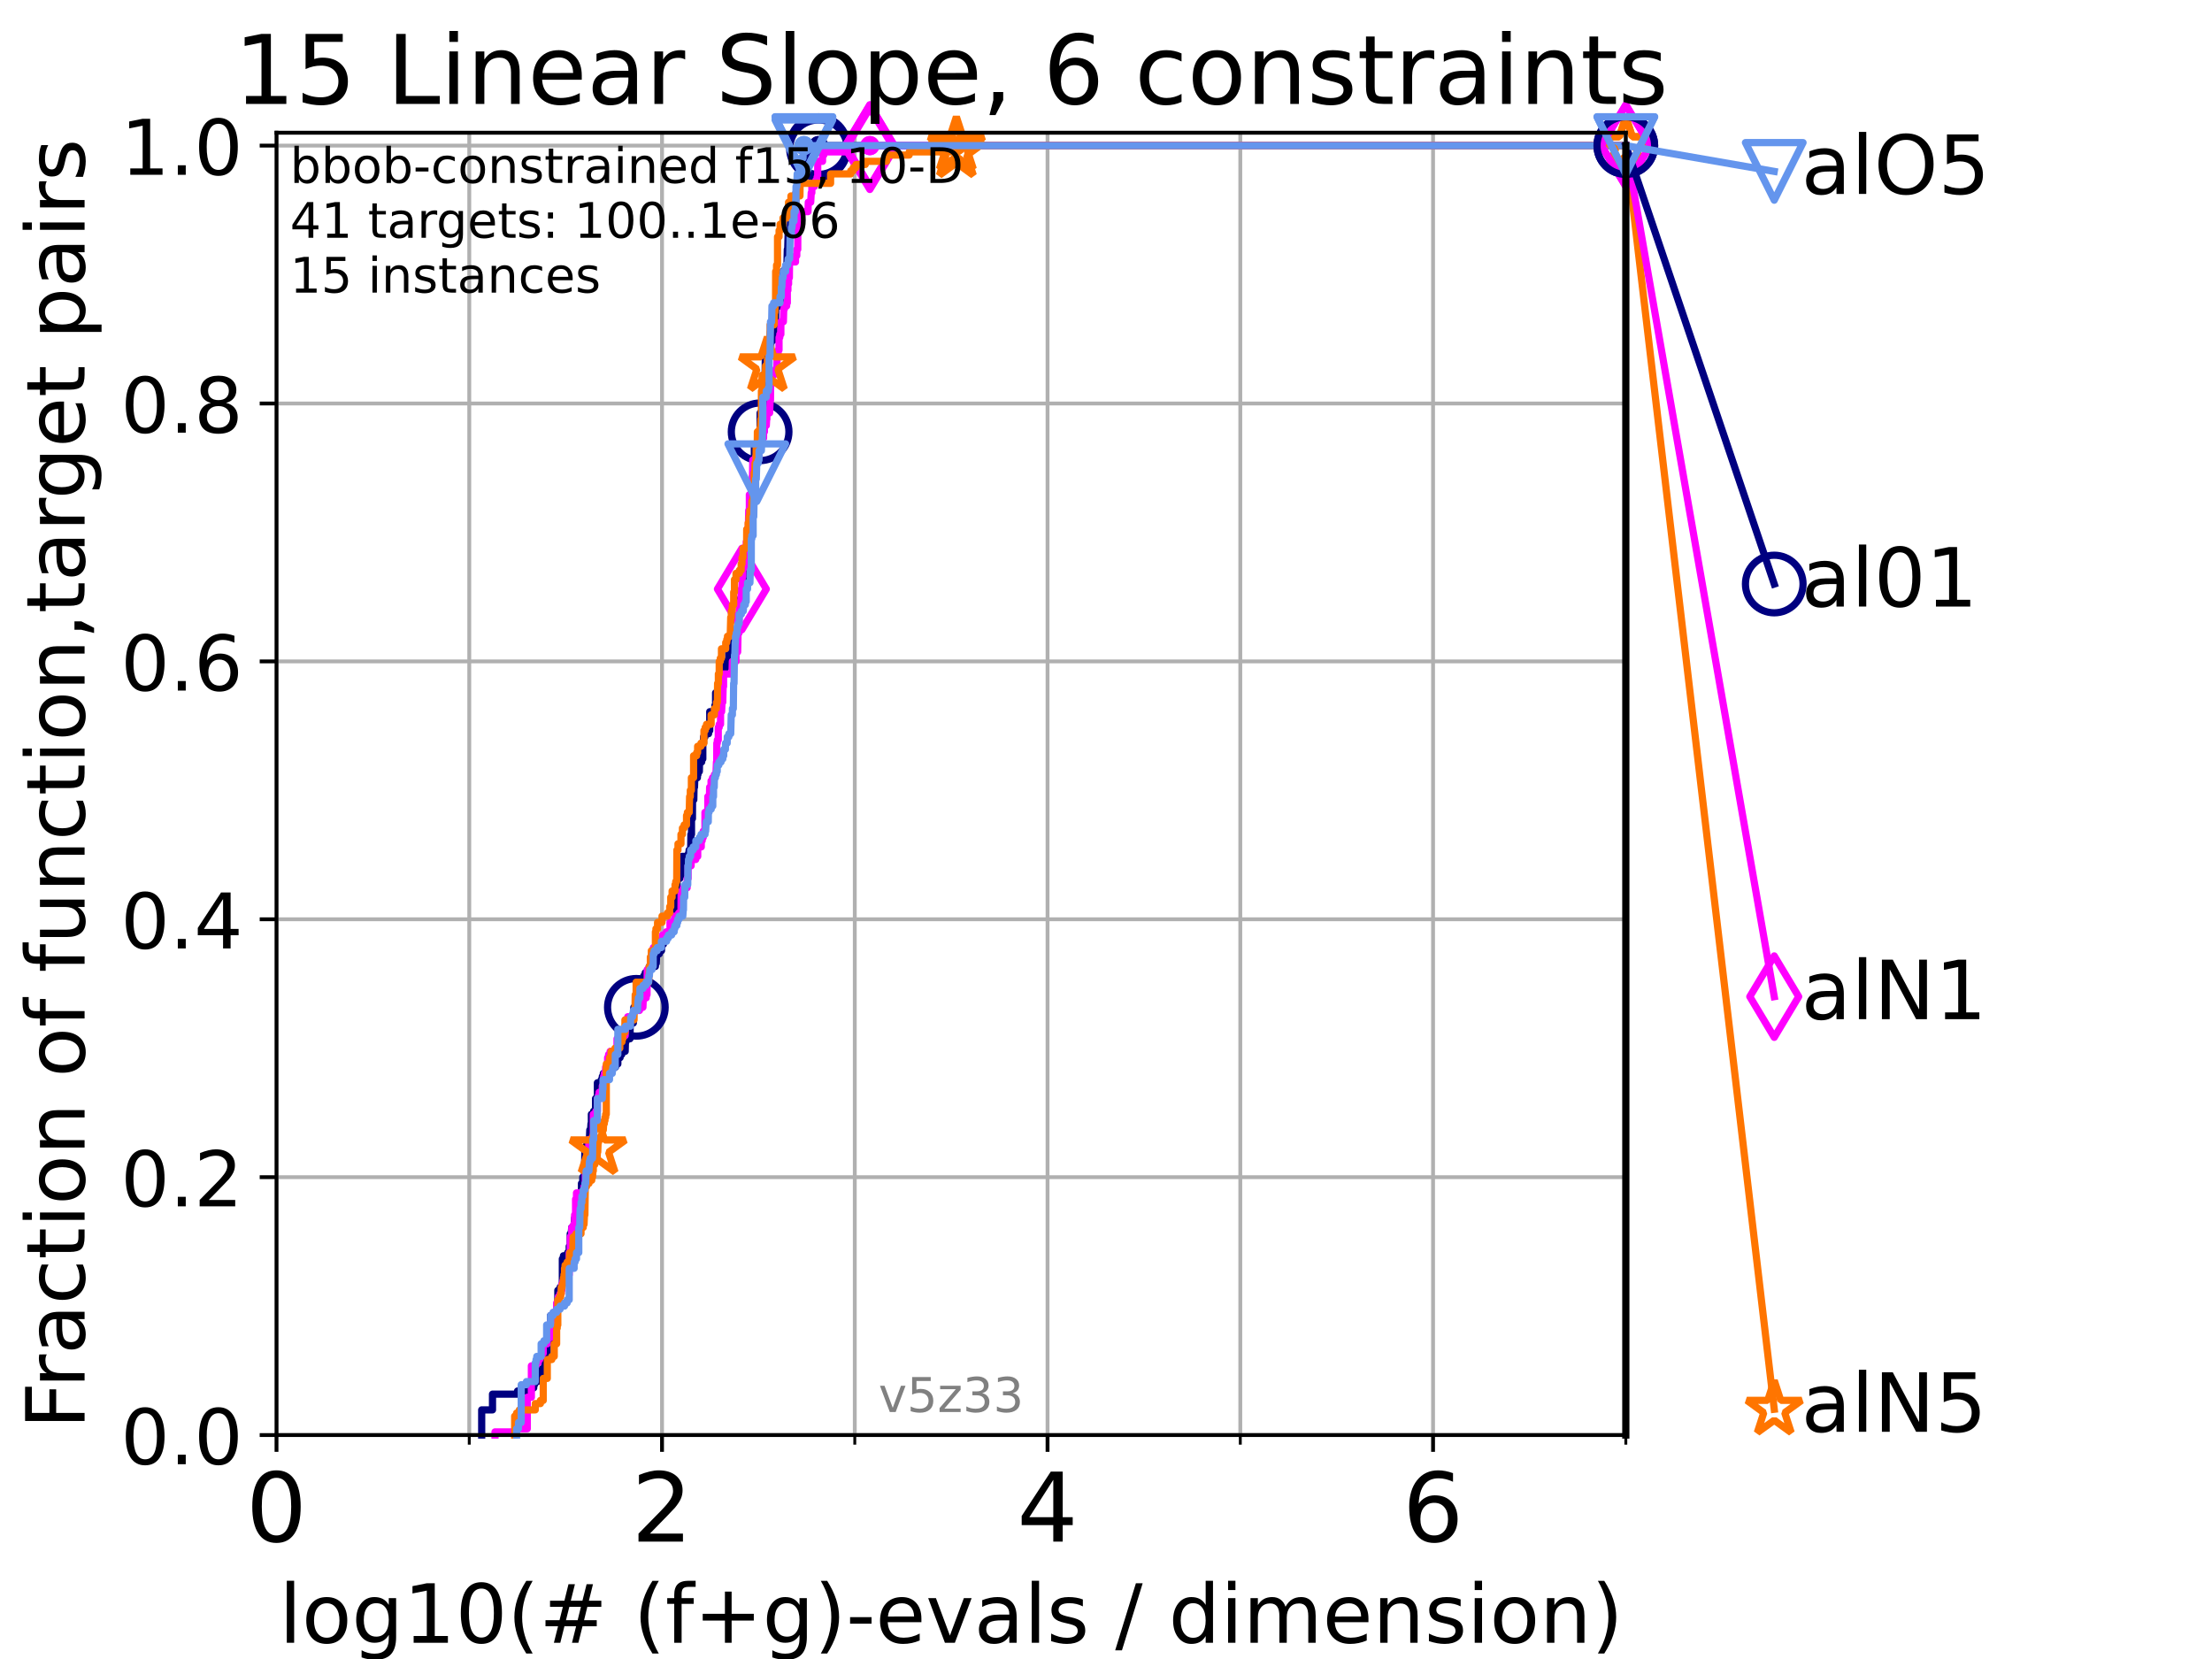<?xml version="1.0" encoding="utf-8" standalone="no"?>
<!DOCTYPE svg PUBLIC "-//W3C//DTD SVG 1.1//EN"
  "http://www.w3.org/Graphics/SVG/1.1/DTD/svg11.dtd">
<!-- Created with matplotlib (https://matplotlib.org/) -->
<svg height="345.6pt" version="1.1" viewBox="0 0 460.8 345.6" width="460.8pt" xmlns="http://www.w3.org/2000/svg" xmlns:xlink="http://www.w3.org/1999/xlink">
 <defs>
  <style type="text/css">*{stroke-linecap:butt;stroke-linejoin:round;}</style>
 </defs>
 <g id="figure_1">
  <g id="patch_1">
   <path d="M 0 345.6 
L 460.8 345.6 
L 460.8 0 
L 0 0 
z
" style="fill:#ffffff;"/>
  </g>
  <g id="axes_1">
   <g id="patch_2">
    <path d="M 57.6 298.944 
L 338.688 298.944 
L 338.688 27.648 
L 57.6 27.648 
z
" style="fill:#ffffff;"/>
   </g>
   <g id="matplotlib.axis_1">
    <g id="xtick_1">
     <g id="line2d_1">
      <path clip-path="url(#pe9b312e389)" d="M 57.6 298.944 
L 57.6 27.648 
" style="fill:none;stroke:#b0b0b0;stroke-linecap:square;stroke-width:0.8;"/>
     </g>
     <g id="line2d_2">
      <defs>
       <path d="M 0 0 
L 0 3.5 
" id="mafbb6ed9ac" style="stroke:#000000;stroke-width:0.8;"/>
      </defs>
      <g>
       <use style="stroke:#000000;stroke-width:0.8;" x="57.6" xlink:href="#mafbb6ed9ac" y="298.944"/>
      </g>
     </g>
     <g id="text_1">
      <!-- 0 -->
      <g transform="translate(51.237 321.141)scale(0.2 -0.2)">
       <defs>
        <path d="M 31.781 66.406 
Q 24.172 66.406 20.328 58.906 
Q 16.5 51.422 16.5 36.375 
Q 16.5 21.391 20.328 13.891 
Q 24.172 6.391 31.781 6.391 
Q 39.453 6.391 43.281 13.891 
Q 47.125 21.391 47.125 36.375 
Q 47.125 51.422 43.281 58.906 
Q 39.453 66.406 31.781 66.406 
z
M 31.781 74.219 
Q 44.047 74.219 50.516 64.516 
Q 56.984 54.828 56.984 36.375 
Q 56.984 17.969 50.516 8.266 
Q 44.047 -1.422 31.781 -1.422 
Q 19.531 -1.422 13.062 8.266 
Q 6.594 17.969 6.594 36.375 
Q 6.594 54.828 13.062 64.516 
Q 19.531 74.219 31.781 74.219 
z
" id="DejaVuSans-48"/>
       </defs>
       <use xlink:href="#DejaVuSans-48"/>
      </g>
     </g>
    </g>
    <g id="xtick_2">
     <g id="line2d_3">
      <path clip-path="url(#pe9b312e389)" d="M 137.911 298.944 
L 137.911 27.648 
" style="fill:none;stroke:#b0b0b0;stroke-linecap:square;stroke-width:0.8;"/>
     </g>
     <g id="line2d_4">
      <g>
       <use style="stroke:#000000;stroke-width:0.8;" x="137.911" xlink:href="#mafbb6ed9ac" y="298.944"/>
      </g>
     </g>
     <g id="text_2">
      <!-- 2 -->
      <g transform="translate(131.548 321.141)scale(0.2 -0.2)">
       <defs>
        <path d="M 19.188 8.297 
L 53.609 8.297 
L 53.609 0 
L 7.328 0 
L 7.328 8.297 
Q 12.938 14.109 22.625 23.891 
Q 32.328 33.688 34.812 36.531 
Q 39.547 41.844 41.422 45.531 
Q 43.312 49.219 43.312 52.781 
Q 43.312 58.594 39.234 62.25 
Q 35.156 65.922 28.609 65.922 
Q 23.969 65.922 18.812 64.312 
Q 13.672 62.703 7.812 59.422 
L 7.812 69.391 
Q 13.766 71.781 18.938 73 
Q 24.125 74.219 28.422 74.219 
Q 39.75 74.219 46.484 68.547 
Q 53.219 62.891 53.219 53.422 
Q 53.219 48.922 51.531 44.891 
Q 49.859 40.875 45.406 35.406 
Q 44.188 33.984 37.641 27.219 
Q 31.109 20.453 19.188 8.297 
z
" id="DejaVuSans-50"/>
       </defs>
       <use xlink:href="#DejaVuSans-50"/>
      </g>
     </g>
    </g>
    <g id="xtick_3">
     <g id="line2d_5">
      <path clip-path="url(#pe9b312e389)" d="M 218.222 298.944 
L 218.222 27.648 
" style="fill:none;stroke:#b0b0b0;stroke-linecap:square;stroke-width:0.8;"/>
     </g>
     <g id="line2d_6">
      <g>
       <use style="stroke:#000000;stroke-width:0.8;" x="218.222" xlink:href="#mafbb6ed9ac" y="298.944"/>
      </g>
     </g>
     <g id="text_3">
      <!-- 4 -->
      <g transform="translate(211.859 321.141)scale(0.2 -0.2)">
       <defs>
        <path d="M 37.797 64.312 
L 12.891 25.391 
L 37.797 25.391 
z
M 35.203 72.906 
L 47.609 72.906 
L 47.609 25.391 
L 58.016 25.391 
L 58.016 17.188 
L 47.609 17.188 
L 47.609 0 
L 37.797 0 
L 37.797 17.188 
L 4.891 17.188 
L 4.891 26.703 
z
" id="DejaVuSans-52"/>
       </defs>
       <use xlink:href="#DejaVuSans-52"/>
      </g>
     </g>
    </g>
    <g id="xtick_4">
     <g id="line2d_7">
      <path clip-path="url(#pe9b312e389)" d="M 298.533 298.944 
L 298.533 27.648 
" style="fill:none;stroke:#b0b0b0;stroke-linecap:square;stroke-width:0.8;"/>
     </g>
     <g id="line2d_8">
      <g>
       <use style="stroke:#000000;stroke-width:0.8;" x="298.533" xlink:href="#mafbb6ed9ac" y="298.944"/>
      </g>
     </g>
     <g id="text_4">
      <!-- 6 -->
      <g transform="translate(292.17 321.141)scale(0.2 -0.2)">
       <defs>
        <path d="M 33.016 40.375 
Q 26.375 40.375 22.484 35.828 
Q 18.609 31.297 18.609 23.391 
Q 18.609 15.531 22.484 10.953 
Q 26.375 6.391 33.016 6.391 
Q 39.656 6.391 43.531 10.953 
Q 47.406 15.531 47.406 23.391 
Q 47.406 31.297 43.531 35.828 
Q 39.656 40.375 33.016 40.375 
z
M 52.594 71.297 
L 52.594 62.312 
Q 48.875 64.062 45.094 64.984 
Q 41.312 65.922 37.594 65.922 
Q 27.828 65.922 22.672 59.328 
Q 17.531 52.734 16.797 39.406 
Q 19.672 43.656 24.016 45.922 
Q 28.375 48.188 33.594 48.188 
Q 44.578 48.188 50.953 41.516 
Q 57.328 34.859 57.328 23.391 
Q 57.328 12.156 50.688 5.359 
Q 44.047 -1.422 33.016 -1.422 
Q 20.359 -1.422 13.672 8.266 
Q 6.984 17.969 6.984 36.375 
Q 6.984 53.656 15.188 63.938 
Q 23.391 74.219 37.203 74.219 
Q 40.922 74.219 44.703 73.484 
Q 48.484 72.75 52.594 71.297 
z
" id="DejaVuSans-54"/>
       </defs>
       <use xlink:href="#DejaVuSans-54"/>
      </g>
     </g>
    </g>
    <g id="xtick_5">
     <g id="line2d_9">
      <path clip-path="url(#pe9b312e389)" d="M 97.755 298.944 
L 97.755 27.648 
" style="fill:none;stroke:#b0b0b0;stroke-linecap:square;stroke-width:0.8;"/>
     </g>
     <g id="line2d_10">
      <defs>
       <path d="M 0 0 
L 0 2 
" id="m72a6639e55" style="stroke:#000000;stroke-width:0.6;"/>
      </defs>
      <g>
       <use style="stroke:#000000;stroke-width:0.6;" x="97.755" xlink:href="#m72a6639e55" y="298.944"/>
      </g>
     </g>
    </g>
    <g id="xtick_6">
     <g id="line2d_11">
      <path clip-path="url(#pe9b312e389)" d="M 178.066 298.944 
L 178.066 27.648 
" style="fill:none;stroke:#b0b0b0;stroke-linecap:square;stroke-width:0.8;"/>
     </g>
     <g id="line2d_12">
      <g>
       <use style="stroke:#000000;stroke-width:0.6;" x="178.066" xlink:href="#m72a6639e55" y="298.944"/>
      </g>
     </g>
    </g>
    <g id="xtick_7">
     <g id="line2d_13">
      <path clip-path="url(#pe9b312e389)" d="M 258.377 298.944 
L 258.377 27.648 
" style="fill:none;stroke:#b0b0b0;stroke-linecap:square;stroke-width:0.8;"/>
     </g>
     <g id="line2d_14">
      <g>
       <use style="stroke:#000000;stroke-width:0.6;" x="258.377" xlink:href="#m72a6639e55" y="298.944"/>
      </g>
     </g>
    </g>
    <g id="xtick_8">
     <g id="line2d_15">
      <path clip-path="url(#pe9b312e389)" d="M 338.688 298.944 
L 338.688 27.648 
" style="fill:none;stroke:#b0b0b0;stroke-linecap:square;stroke-width:0.8;"/>
     </g>
     <g id="line2d_16">
      <g>
       <use style="stroke:#000000;stroke-width:0.6;" x="338.688" xlink:href="#m72a6639e55" y="298.944"/>
      </g>
     </g>
    </g>
    <g id="text_5">
     <!-- log10(# (f+g)-evals / dimension) -->
     <g transform="translate(58.145 342.218)scale(0.17 -0.17)">
      <defs>
       <path d="M 9.422 75.984 
L 18.406 75.984 
L 18.406 0 
L 9.422 0 
z
" id="DejaVuSans-108"/>
       <path d="M 30.609 48.391 
Q 23.391 48.391 19.188 42.75 
Q 14.984 37.109 14.984 27.297 
Q 14.984 17.484 19.156 11.844 
Q 23.344 6.203 30.609 6.203 
Q 37.797 6.203 41.984 11.859 
Q 46.188 17.531 46.188 27.297 
Q 46.188 37.016 41.984 42.703 
Q 37.797 48.391 30.609 48.391 
z
M 30.609 56 
Q 42.328 56 49.016 48.375 
Q 55.719 40.766 55.719 27.297 
Q 55.719 13.875 49.016 6.219 
Q 42.328 -1.422 30.609 -1.422 
Q 18.844 -1.422 12.172 6.219 
Q 5.516 13.875 5.516 27.297 
Q 5.516 40.766 12.172 48.375 
Q 18.844 56 30.609 56 
z
" id="DejaVuSans-111"/>
       <path d="M 45.406 27.984 
Q 45.406 37.75 41.375 43.109 
Q 37.359 48.484 30.078 48.484 
Q 22.859 48.484 18.828 43.109 
Q 14.797 37.75 14.797 27.984 
Q 14.797 18.266 18.828 12.891 
Q 22.859 7.516 30.078 7.516 
Q 37.359 7.516 41.375 12.891 
Q 45.406 18.266 45.406 27.984 
z
M 54.391 6.781 
Q 54.391 -7.172 48.188 -13.984 
Q 42 -20.797 29.203 -20.797 
Q 24.469 -20.797 20.266 -20.094 
Q 16.062 -19.391 12.109 -17.922 
L 12.109 -9.188 
Q 16.062 -11.328 19.922 -12.344 
Q 23.781 -13.375 27.781 -13.375 
Q 36.625 -13.375 41.016 -8.766 
Q 45.406 -4.156 45.406 5.172 
L 45.406 9.625 
Q 42.625 4.781 38.281 2.391 
Q 33.938 0 27.875 0 
Q 17.828 0 11.672 7.656 
Q 5.516 15.328 5.516 27.984 
Q 5.516 40.672 11.672 48.328 
Q 17.828 56 27.875 56 
Q 33.938 56 38.281 53.609 
Q 42.625 51.219 45.406 46.391 
L 45.406 54.688 
L 54.391 54.688 
z
" id="DejaVuSans-103"/>
       <path d="M 12.406 8.297 
L 28.516 8.297 
L 28.516 63.922 
L 10.984 60.406 
L 10.984 69.391 
L 28.422 72.906 
L 38.281 72.906 
L 38.281 8.297 
L 54.391 8.297 
L 54.391 0 
L 12.406 0 
z
" id="DejaVuSans-49"/>
       <path d="M 31 75.875 
Q 24.469 64.656 21.281 53.656 
Q 18.109 42.672 18.109 31.391 
Q 18.109 20.125 21.312 9.062 
Q 24.516 -2 31 -13.188 
L 23.188 -13.188 
Q 15.875 -1.703 12.234 9.375 
Q 8.594 20.453 8.594 31.391 
Q 8.594 42.281 12.203 53.312 
Q 15.828 64.359 23.188 75.875 
z
" id="DejaVuSans-40"/>
       <path d="M 51.125 44 
L 36.922 44 
L 32.812 27.688 
L 47.125 27.688 
z
M 43.797 71.781 
L 38.719 51.516 
L 52.984 51.516 
L 58.109 71.781 
L 65.922 71.781 
L 60.891 51.516 
L 76.125 51.516 
L 76.125 44 
L 58.984 44 
L 54.984 27.688 
L 70.516 27.688 
L 70.516 20.219 
L 53.078 20.219 
L 48 0 
L 40.188 0 
L 45.219 20.219 
L 30.906 20.219 
L 25.875 0 
L 18.016 0 
L 23.094 20.219 
L 7.719 20.219 
L 7.719 27.688 
L 24.906 27.688 
L 29 44 
L 13.281 44 
L 13.281 51.516 
L 30.906 51.516 
L 35.891 71.781 
z
" id="DejaVuSans-35"/>
       <path id="DejaVuSans-32"/>
       <path d="M 37.109 75.984 
L 37.109 68.5 
L 28.516 68.5 
Q 23.688 68.5 21.797 66.547 
Q 19.922 64.594 19.922 59.516 
L 19.922 54.688 
L 34.719 54.688 
L 34.719 47.703 
L 19.922 47.703 
L 19.922 0 
L 10.891 0 
L 10.891 47.703 
L 2.297 47.703 
L 2.297 54.688 
L 10.891 54.688 
L 10.891 58.5 
Q 10.891 67.625 15.141 71.797 
Q 19.391 75.984 28.609 75.984 
z
" id="DejaVuSans-102"/>
       <path d="M 46 62.703 
L 46 35.5 
L 73.188 35.5 
L 73.188 27.203 
L 46 27.203 
L 46 0 
L 37.797 0 
L 37.797 27.203 
L 10.594 27.203 
L 10.594 35.5 
L 37.797 35.5 
L 37.797 62.703 
z
" id="DejaVuSans-43"/>
       <path d="M 8.016 75.875 
L 15.828 75.875 
Q 23.141 64.359 26.781 53.312 
Q 30.422 42.281 30.422 31.391 
Q 30.422 20.453 26.781 9.375 
Q 23.141 -1.703 15.828 -13.188 
L 8.016 -13.188 
Q 14.5 -2 17.703 9.062 
Q 20.906 20.125 20.906 31.391 
Q 20.906 42.672 17.703 53.656 
Q 14.5 64.656 8.016 75.875 
z
" id="DejaVuSans-41"/>
       <path d="M 4.891 31.391 
L 31.203 31.391 
L 31.203 23.391 
L 4.891 23.391 
z
" id="DejaVuSans-45"/>
       <path d="M 56.203 29.594 
L 56.203 25.203 
L 14.891 25.203 
Q 15.484 15.922 20.484 11.062 
Q 25.484 6.203 34.422 6.203 
Q 39.594 6.203 44.453 7.469 
Q 49.312 8.734 54.109 11.281 
L 54.109 2.781 
Q 49.266 0.734 44.188 -0.344 
Q 39.109 -1.422 33.891 -1.422 
Q 20.797 -1.422 13.156 6.188 
Q 5.516 13.812 5.516 26.812 
Q 5.516 40.234 12.766 48.109 
Q 20.016 56 32.328 56 
Q 43.359 56 49.781 48.891 
Q 56.203 41.797 56.203 29.594 
z
M 47.219 32.234 
Q 47.125 39.594 43.094 43.984 
Q 39.062 48.391 32.422 48.391 
Q 24.906 48.391 20.391 44.141 
Q 15.875 39.891 15.188 32.172 
z
" id="DejaVuSans-101"/>
       <path d="M 2.984 54.688 
L 12.5 54.688 
L 29.594 8.797 
L 46.688 54.688 
L 56.203 54.688 
L 35.688 0 
L 23.484 0 
z
" id="DejaVuSans-118"/>
       <path d="M 34.281 27.484 
Q 23.391 27.484 19.188 25 
Q 14.984 22.516 14.984 16.5 
Q 14.984 11.719 18.141 8.906 
Q 21.297 6.109 26.703 6.109 
Q 34.188 6.109 38.703 11.406 
Q 43.219 16.703 43.219 25.484 
L 43.219 27.484 
z
M 52.203 31.203 
L 52.203 0 
L 43.219 0 
L 43.219 8.297 
Q 40.141 3.328 35.547 0.953 
Q 30.953 -1.422 24.312 -1.422 
Q 15.922 -1.422 10.953 3.297 
Q 6 8.016 6 15.922 
Q 6 25.141 12.172 29.828 
Q 18.359 34.516 30.609 34.516 
L 43.219 34.516 
L 43.219 35.406 
Q 43.219 41.609 39.141 45 
Q 35.062 48.391 27.688 48.391 
Q 23 48.391 18.547 47.266 
Q 14.109 46.141 10.016 43.891 
L 10.016 52.203 
Q 14.938 54.109 19.578 55.047 
Q 24.219 56 28.609 56 
Q 40.484 56 46.344 49.844 
Q 52.203 43.703 52.203 31.203 
z
" id="DejaVuSans-97"/>
       <path d="M 44.281 53.078 
L 44.281 44.578 
Q 40.484 46.531 36.375 47.5 
Q 32.281 48.484 27.875 48.484 
Q 21.188 48.484 17.844 46.438 
Q 14.5 44.391 14.5 40.281 
Q 14.5 37.156 16.891 35.375 
Q 19.281 33.594 26.516 31.984 
L 29.594 31.297 
Q 39.156 29.25 43.188 25.516 
Q 47.219 21.781 47.219 15.094 
Q 47.219 7.469 41.188 3.016 
Q 35.156 -1.422 24.609 -1.422 
Q 20.219 -1.422 15.453 -0.562 
Q 10.688 0.297 5.422 2 
L 5.422 11.281 
Q 10.406 8.688 15.234 7.391 
Q 20.062 6.109 24.812 6.109 
Q 31.156 6.109 34.562 8.281 
Q 37.984 10.453 37.984 14.406 
Q 37.984 18.062 35.516 20.016 
Q 33.062 21.969 24.703 23.781 
L 21.578 24.516 
Q 13.234 26.266 9.516 29.906 
Q 5.812 33.547 5.812 39.891 
Q 5.812 47.609 11.281 51.797 
Q 16.75 56 26.812 56 
Q 31.781 56 36.172 55.266 
Q 40.578 54.547 44.281 53.078 
z
" id="DejaVuSans-115"/>
       <path d="M 25.391 72.906 
L 33.688 72.906 
L 8.297 -9.281 
L 0 -9.281 
z
" id="DejaVuSans-47"/>
       <path d="M 45.406 46.391 
L 45.406 75.984 
L 54.391 75.984 
L 54.391 0 
L 45.406 0 
L 45.406 8.203 
Q 42.578 3.328 38.25 0.953 
Q 33.938 -1.422 27.875 -1.422 
Q 17.969 -1.422 11.734 6.484 
Q 5.516 14.406 5.516 27.297 
Q 5.516 40.188 11.734 48.094 
Q 17.969 56 27.875 56 
Q 33.938 56 38.25 53.625 
Q 42.578 51.266 45.406 46.391 
z
M 14.797 27.297 
Q 14.797 17.391 18.875 11.75 
Q 22.953 6.109 30.078 6.109 
Q 37.203 6.109 41.297 11.75 
Q 45.406 17.391 45.406 27.297 
Q 45.406 37.203 41.297 42.844 
Q 37.203 48.484 30.078 48.484 
Q 22.953 48.484 18.875 42.844 
Q 14.797 37.203 14.797 27.297 
z
" id="DejaVuSans-100"/>
       <path d="M 9.422 54.688 
L 18.406 54.688 
L 18.406 0 
L 9.422 0 
z
M 9.422 75.984 
L 18.406 75.984 
L 18.406 64.594 
L 9.422 64.594 
z
" id="DejaVuSans-105"/>
       <path d="M 52 44.188 
Q 55.375 50.25 60.062 53.125 
Q 64.75 56 71.094 56 
Q 79.641 56 84.281 50.016 
Q 88.922 44.047 88.922 33.016 
L 88.922 0 
L 79.891 0 
L 79.891 32.719 
Q 79.891 40.578 77.094 44.375 
Q 74.312 48.188 68.609 48.188 
Q 61.625 48.188 57.562 43.547 
Q 53.516 38.922 53.516 30.906 
L 53.516 0 
L 44.484 0 
L 44.484 32.719 
Q 44.484 40.625 41.703 44.406 
Q 38.922 48.188 33.109 48.188 
Q 26.219 48.188 22.156 43.531 
Q 18.109 38.875 18.109 30.906 
L 18.109 0 
L 9.078 0 
L 9.078 54.688 
L 18.109 54.688 
L 18.109 46.188 
Q 21.188 51.219 25.484 53.609 
Q 29.781 56 35.688 56 
Q 41.656 56 45.828 52.969 
Q 50 49.953 52 44.188 
z
" id="DejaVuSans-109"/>
       <path d="M 54.891 33.016 
L 54.891 0 
L 45.906 0 
L 45.906 32.719 
Q 45.906 40.484 42.875 44.328 
Q 39.844 48.188 33.797 48.188 
Q 26.516 48.188 22.312 43.547 
Q 18.109 38.922 18.109 30.906 
L 18.109 0 
L 9.078 0 
L 9.078 54.688 
L 18.109 54.688 
L 18.109 46.188 
Q 21.344 51.125 25.703 53.562 
Q 30.078 56 35.797 56 
Q 45.219 56 50.047 50.172 
Q 54.891 44.344 54.891 33.016 
z
" id="DejaVuSans-110"/>
      </defs>
      <use xlink:href="#DejaVuSans-108"/>
      <use x="27.783" xlink:href="#DejaVuSans-111"/>
      <use x="88.965" xlink:href="#DejaVuSans-103"/>
      <use x="152.441" xlink:href="#DejaVuSans-49"/>
      <use x="216.064" xlink:href="#DejaVuSans-48"/>
      <use x="279.688" xlink:href="#DejaVuSans-40"/>
      <use x="318.701" xlink:href="#DejaVuSans-35"/>
      <use x="402.49" xlink:href="#DejaVuSans-32"/>
      <use x="434.277" xlink:href="#DejaVuSans-40"/>
      <use x="473.291" xlink:href="#DejaVuSans-102"/>
      <use x="508.496" xlink:href="#DejaVuSans-43"/>
      <use x="592.285" xlink:href="#DejaVuSans-103"/>
      <use x="655.762" xlink:href="#DejaVuSans-41"/>
      <use x="694.775" xlink:href="#DejaVuSans-45"/>
      <use x="730.859" xlink:href="#DejaVuSans-101"/>
      <use x="792.383" xlink:href="#DejaVuSans-118"/>
      <use x="851.562" xlink:href="#DejaVuSans-97"/>
      <use x="912.842" xlink:href="#DejaVuSans-108"/>
      <use x="940.625" xlink:href="#DejaVuSans-115"/>
      <use x="992.725" xlink:href="#DejaVuSans-32"/>
      <use x="1024.512" xlink:href="#DejaVuSans-47"/>
      <use x="1058.203" xlink:href="#DejaVuSans-32"/>
      <use x="1089.99" xlink:href="#DejaVuSans-100"/>
      <use x="1153.467" xlink:href="#DejaVuSans-105"/>
      <use x="1181.25" xlink:href="#DejaVuSans-109"/>
      <use x="1278.662" xlink:href="#DejaVuSans-101"/>
      <use x="1340.186" xlink:href="#DejaVuSans-110"/>
      <use x="1403.564" xlink:href="#DejaVuSans-115"/>
      <use x="1455.664" xlink:href="#DejaVuSans-105"/>
      <use x="1483.447" xlink:href="#DejaVuSans-111"/>
      <use x="1544.629" xlink:href="#DejaVuSans-110"/>
      <use x="1608.008" xlink:href="#DejaVuSans-41"/>
     </g>
    </g>
   </g>
   <g id="matplotlib.axis_2">
    <g id="ytick_1">
     <g id="line2d_17">
      <path clip-path="url(#pe9b312e389)" d="M 57.6 298.944 
L 338.688 298.944 
" style="fill:none;stroke:#b0b0b0;stroke-linecap:square;stroke-width:0.8;"/>
     </g>
     <g id="line2d_18">
      <defs>
       <path d="M 0 0 
L -3.5 0 
" id="ma5c6b5ffae" style="stroke:#000000;stroke-width:0.8;"/>
      </defs>
      <g>
       <use style="stroke:#000000;stroke-width:0.8;" x="57.6" xlink:href="#ma5c6b5ffae" y="298.944"/>
      </g>
     </g>
     <g id="text_6">
      <!-- 0.0 -->
      <g transform="translate(25.155 305.023)scale(0.16 -0.16)">
       <defs>
        <path d="M 10.688 12.406 
L 21 12.406 
L 21 0 
L 10.688 0 
z
" id="DejaVuSans-46"/>
       </defs>
       <use xlink:href="#DejaVuSans-48"/>
       <use x="63.623" xlink:href="#DejaVuSans-46"/>
       <use x="95.41" xlink:href="#DejaVuSans-48"/>
      </g>
     </g>
    </g>
    <g id="ytick_2">
     <g id="line2d_19">
      <path clip-path="url(#pe9b312e389)" d="M 57.6 245.222 
L 338.688 245.222 
" style="fill:none;stroke:#b0b0b0;stroke-linecap:square;stroke-width:0.8;"/>
     </g>
     <g id="line2d_20">
      <g>
       <use style="stroke:#000000;stroke-width:0.8;" x="57.6" xlink:href="#ma5c6b5ffae" y="245.222"/>
      </g>
     </g>
     <g id="text_7">
      <!-- 0.2 -->
      <g transform="translate(25.155 251.301)scale(0.16 -0.16)">
       <use xlink:href="#DejaVuSans-48"/>
       <use x="63.623" xlink:href="#DejaVuSans-46"/>
       <use x="95.41" xlink:href="#DejaVuSans-50"/>
      </g>
     </g>
    </g>
    <g id="ytick_3">
     <g id="line2d_21">
      <path clip-path="url(#pe9b312e389)" d="M 57.6 191.5 
L 338.688 191.5 
" style="fill:none;stroke:#b0b0b0;stroke-linecap:square;stroke-width:0.8;"/>
     </g>
     <g id="line2d_22">
      <g>
       <use style="stroke:#000000;stroke-width:0.8;" x="57.6" xlink:href="#ma5c6b5ffae" y="191.5"/>
      </g>
     </g>
     <g id="text_8">
      <!-- 0.4 -->
      <g transform="translate(25.155 197.579)scale(0.16 -0.16)">
       <use xlink:href="#DejaVuSans-48"/>
       <use x="63.623" xlink:href="#DejaVuSans-46"/>
       <use x="95.41" xlink:href="#DejaVuSans-52"/>
      </g>
     </g>
    </g>
    <g id="ytick_4">
     <g id="line2d_23">
      <path clip-path="url(#pe9b312e389)" d="M 57.6 137.778 
L 338.688 137.778 
" style="fill:none;stroke:#b0b0b0;stroke-linecap:square;stroke-width:0.8;"/>
     </g>
     <g id="line2d_24">
      <g>
       <use style="stroke:#000000;stroke-width:0.8;" x="57.6" xlink:href="#ma5c6b5ffae" y="137.778"/>
      </g>
     </g>
     <g id="text_9">
      <!-- 0.6 -->
      <g transform="translate(25.155 143.857)scale(0.16 -0.16)">
       <use xlink:href="#DejaVuSans-48"/>
       <use x="63.623" xlink:href="#DejaVuSans-46"/>
       <use x="95.41" xlink:href="#DejaVuSans-54"/>
      </g>
     </g>
    </g>
    <g id="ytick_5">
     <g id="line2d_25">
      <path clip-path="url(#pe9b312e389)" d="M 57.6 84.056 
L 338.688 84.056 
" style="fill:none;stroke:#b0b0b0;stroke-linecap:square;stroke-width:0.8;"/>
     </g>
     <g id="line2d_26">
      <g>
       <use style="stroke:#000000;stroke-width:0.8;" x="57.6" xlink:href="#ma5c6b5ffae" y="84.056"/>
      </g>
     </g>
     <g id="text_10">
      <!-- 0.8 -->
      <g transform="translate(25.155 90.135)scale(0.16 -0.16)">
       <defs>
        <path d="M 31.781 34.625 
Q 24.75 34.625 20.719 30.859 
Q 16.703 27.094 16.703 20.516 
Q 16.703 13.922 20.719 10.156 
Q 24.75 6.391 31.781 6.391 
Q 38.812 6.391 42.859 10.172 
Q 46.922 13.969 46.922 20.516 
Q 46.922 27.094 42.891 30.859 
Q 38.875 34.625 31.781 34.625 
z
M 21.922 38.812 
Q 15.578 40.375 12.031 44.719 
Q 8.5 49.078 8.5 55.328 
Q 8.5 64.062 14.719 69.141 
Q 20.953 74.219 31.781 74.219 
Q 42.672 74.219 48.875 69.141 
Q 55.078 64.062 55.078 55.328 
Q 55.078 49.078 51.531 44.719 
Q 48 40.375 41.703 38.812 
Q 48.828 37.156 52.797 32.312 
Q 56.781 27.484 56.781 20.516 
Q 56.781 9.906 50.312 4.234 
Q 43.844 -1.422 31.781 -1.422 
Q 19.734 -1.422 13.25 4.234 
Q 6.781 9.906 6.781 20.516 
Q 6.781 27.484 10.781 32.312 
Q 14.797 37.156 21.922 38.812 
z
M 18.312 54.391 
Q 18.312 48.734 21.844 45.562 
Q 25.391 42.391 31.781 42.391 
Q 38.141 42.391 41.719 45.562 
Q 45.312 48.734 45.312 54.391 
Q 45.312 60.062 41.719 63.234 
Q 38.141 66.406 31.781 66.406 
Q 25.391 66.406 21.844 63.234 
Q 18.312 60.062 18.312 54.391 
z
" id="DejaVuSans-56"/>
       </defs>
       <use xlink:href="#DejaVuSans-48"/>
       <use x="63.623" xlink:href="#DejaVuSans-46"/>
       <use x="95.41" xlink:href="#DejaVuSans-56"/>
      </g>
     </g>
    </g>
    <g id="ytick_6">
     <g id="line2d_27">
      <path clip-path="url(#pe9b312e389)" d="M 57.6 30.334 
L 338.688 30.334 
" style="fill:none;stroke:#b0b0b0;stroke-linecap:square;stroke-width:0.8;"/>
     </g>
     <g id="line2d_28">
      <g>
       <use style="stroke:#000000;stroke-width:0.8;" x="57.6" xlink:href="#ma5c6b5ffae" y="30.334"/>
      </g>
     </g>
     <g id="text_11">
      <!-- 1.0 -->
      <g transform="translate(25.155 36.413)scale(0.16 -0.16)">
       <use xlink:href="#DejaVuSans-49"/>
       <use x="63.623" xlink:href="#DejaVuSans-46"/>
       <use x="95.41" xlink:href="#DejaVuSans-48"/>
      </g>
     </g>
    </g>
    <g id="text_12">
     <!-- Fraction of function,target pairs -->
     <g transform="translate(17.62 297.681)rotate(-90)scale(0.17 -0.17)">
      <defs>
       <path d="M 9.812 72.906 
L 51.703 72.906 
L 51.703 64.594 
L 19.672 64.594 
L 19.672 43.109 
L 48.578 43.109 
L 48.578 34.812 
L 19.672 34.812 
L 19.672 0 
L 9.812 0 
z
" id="DejaVuSans-70"/>
       <path d="M 41.109 46.297 
Q 39.594 47.172 37.812 47.578 
Q 36.031 48 33.891 48 
Q 26.266 48 22.188 43.047 
Q 18.109 38.094 18.109 28.812 
L 18.109 0 
L 9.078 0 
L 9.078 54.688 
L 18.109 54.688 
L 18.109 46.188 
Q 20.953 51.172 25.484 53.578 
Q 30.031 56 36.531 56 
Q 37.453 56 38.578 55.875 
Q 39.703 55.766 41.062 55.516 
z
" id="DejaVuSans-114"/>
       <path d="M 48.781 52.594 
L 48.781 44.188 
Q 44.969 46.297 41.141 47.344 
Q 37.312 48.391 33.406 48.391 
Q 24.656 48.391 19.812 42.844 
Q 14.984 37.312 14.984 27.297 
Q 14.984 17.281 19.812 11.734 
Q 24.656 6.203 33.406 6.203 
Q 37.312 6.203 41.141 7.25 
Q 44.969 8.297 48.781 10.406 
L 48.781 2.094 
Q 45.016 0.344 40.984 -0.531 
Q 36.969 -1.422 32.422 -1.422 
Q 20.062 -1.422 12.781 6.344 
Q 5.516 14.109 5.516 27.297 
Q 5.516 40.672 12.859 48.328 
Q 20.219 56 33.016 56 
Q 37.156 56 41.109 55.141 
Q 45.062 54.297 48.781 52.594 
z
" id="DejaVuSans-99"/>
       <path d="M 18.312 70.219 
L 18.312 54.688 
L 36.812 54.688 
L 36.812 47.703 
L 18.312 47.703 
L 18.312 18.016 
Q 18.312 11.328 20.141 9.422 
Q 21.969 7.516 27.594 7.516 
L 36.812 7.516 
L 36.812 0 
L 27.594 0 
Q 17.188 0 13.234 3.875 
Q 9.281 7.766 9.281 18.016 
L 9.281 47.703 
L 2.688 47.703 
L 2.688 54.688 
L 9.281 54.688 
L 9.281 70.219 
z
" id="DejaVuSans-116"/>
       <path d="M 8.5 21.578 
L 8.5 54.688 
L 17.484 54.688 
L 17.484 21.922 
Q 17.484 14.156 20.5 10.266 
Q 23.531 6.391 29.594 6.391 
Q 36.859 6.391 41.078 11.031 
Q 45.312 15.672 45.312 23.688 
L 45.312 54.688 
L 54.297 54.688 
L 54.297 0 
L 45.312 0 
L 45.312 8.406 
Q 42.047 3.422 37.719 1 
Q 33.406 -1.422 27.688 -1.422 
Q 18.266 -1.422 13.375 4.438 
Q 8.5 10.297 8.5 21.578 
z
M 31.109 56 
z
" id="DejaVuSans-117"/>
       <path d="M 11.719 12.406 
L 22.016 12.406 
L 22.016 4 
L 14.016 -11.625 
L 7.719 -11.625 
L 11.719 4 
z
" id="DejaVuSans-44"/>
       <path d="M 18.109 8.203 
L 18.109 -20.797 
L 9.078 -20.797 
L 9.078 54.688 
L 18.109 54.688 
L 18.109 46.391 
Q 20.953 51.266 25.266 53.625 
Q 29.594 56 35.594 56 
Q 45.562 56 51.781 48.094 
Q 58.016 40.188 58.016 27.297 
Q 58.016 14.406 51.781 6.484 
Q 45.562 -1.422 35.594 -1.422 
Q 29.594 -1.422 25.266 0.953 
Q 20.953 3.328 18.109 8.203 
z
M 48.688 27.297 
Q 48.688 37.203 44.609 42.844 
Q 40.531 48.484 33.406 48.484 
Q 26.266 48.484 22.188 42.844 
Q 18.109 37.203 18.109 27.297 
Q 18.109 17.391 22.188 11.75 
Q 26.266 6.109 33.406 6.109 
Q 40.531 6.109 44.609 11.75 
Q 48.688 17.391 48.688 27.297 
z
" id="DejaVuSans-112"/>
      </defs>
      <use xlink:href="#DejaVuSans-70"/>
      <use x="50.27" xlink:href="#DejaVuSans-114"/>
      <use x="91.383" xlink:href="#DejaVuSans-97"/>
      <use x="152.662" xlink:href="#DejaVuSans-99"/>
      <use x="207.643" xlink:href="#DejaVuSans-116"/>
      <use x="246.852" xlink:href="#DejaVuSans-105"/>
      <use x="274.635" xlink:href="#DejaVuSans-111"/>
      <use x="335.816" xlink:href="#DejaVuSans-110"/>
      <use x="399.195" xlink:href="#DejaVuSans-32"/>
      <use x="430.982" xlink:href="#DejaVuSans-111"/>
      <use x="492.164" xlink:href="#DejaVuSans-102"/>
      <use x="527.369" xlink:href="#DejaVuSans-32"/>
      <use x="559.156" xlink:href="#DejaVuSans-102"/>
      <use x="594.361" xlink:href="#DejaVuSans-117"/>
      <use x="657.74" xlink:href="#DejaVuSans-110"/>
      <use x="721.119" xlink:href="#DejaVuSans-99"/>
      <use x="776.1" xlink:href="#DejaVuSans-116"/>
      <use x="815.309" xlink:href="#DejaVuSans-105"/>
      <use x="843.092" xlink:href="#DejaVuSans-111"/>
      <use x="904.273" xlink:href="#DejaVuSans-110"/>
      <use x="967.652" xlink:href="#DejaVuSans-44"/>
      <use x="999.439" xlink:href="#DejaVuSans-116"/>
      <use x="1038.648" xlink:href="#DejaVuSans-97"/>
      <use x="1099.928" xlink:href="#DejaVuSans-114"/>
      <use x="1139.291" xlink:href="#DejaVuSans-103"/>
      <use x="1202.768" xlink:href="#DejaVuSans-101"/>
      <use x="1264.291" xlink:href="#DejaVuSans-116"/>
      <use x="1303.5" xlink:href="#DejaVuSans-32"/>
      <use x="1335.287" xlink:href="#DejaVuSans-112"/>
      <use x="1398.764" xlink:href="#DejaVuSans-97"/>
      <use x="1460.043" xlink:href="#DejaVuSans-105"/>
      <use x="1487.826" xlink:href="#DejaVuSans-114"/>
      <use x="1528.939" xlink:href="#DejaVuSans-115"/>
     </g>
    </g>
   </g>
   <g id="line2d_29">
    <defs>
     <path d="M 0 1.5 
C 0.398 1.5 0.779 1.342 1.061 1.061 
C 1.342 0.779 1.5 0.398 1.5 0 
C 1.5 -0.398 1.342 -0.779 1.061 -1.061 
C 0.779 -1.342 0.398 -1.5 0 -1.5 
C -0.398 -1.5 -0.779 -1.342 -1.061 -1.061 
C -1.342 -0.779 -1.5 -0.398 -1.5 0 
C -1.5 0.398 -1.342 0.779 -1.061 1.061 
C -0.779 1.342 -0.398 1.5 0 1.5 
z
" id="m900301bfe9" style="stroke:#000080;"/>
    </defs>
    <g>
     <use style="fill:#000080;stroke:#000080;" x="170.511" xlink:href="#m900301bfe9" y="30.334"/>
     <use style="fill:#000080;stroke:#000080;" x="170.511" xlink:href="#m900301bfe9" y="30.334"/>
    </g>
   </g>
   <g id="line2d_30">
    <path d="M 100.344 298.944 
L 100.344 293.703 
L 102.597 293.703 
L 102.597 290.427 
L 107.811 290.427 
L 107.811 289.772 
L 110.189 289.772 
L 110.189 289.117 
L 111.186 289.117 
L 111.186 288.462 
L 111.346 288.462 
L 111.346 287.807 
L 111.975 287.807 
L 111.975 287.151 
L 112.432 287.151 
L 112.432 286.496 
L 112.877 286.496 
L 112.877 285.186 
L 113.454 285.186 
L 113.454 283.876 
L 113.595 283.876 
L 113.595 281.91 
L 114.012 281.91 
L 114.012 279.29 
L 114.552 279.29 
L 114.552 278.634 
L 114.685 278.634 
L 114.685 274.048 
L 116.081 274.048 
L 116.081 271.428 
L 116.203 271.428 
L 116.203 268.807 
L 116.68 268.807 
L 116.68 268.152 
L 117.03 268.152 
L 117.03 267.497 
L 117.145 267.497 
L 117.145 262.256 
L 117.373 262.256 
L 117.373 261.601 
L 118.257 261.601 
L 118.257 260.946 
L 118.577 260.946 
L 118.577 259.635 
L 118.787 259.635 
L 118.787 257.015 
L 118.994 257.015 
L 119.097 255.704 
L 119.603 255.704 
L 119.702 253.739 
L 120.666 253.739 
L 120.666 253.084 
L 121.128 253.084 
L 121.128 246.532 
L 121.4 246.532 
L 121.4 245.222 
L 121.756 245.222 
L 121.844 239.326 
L 122.105 239.326 
L 122.105 238.671 
L 122.447 238.671 
L 122.447 238.015 
L 122.615 238.015 
L 122.615 237.36 
L 122.782 237.36 
L 122.865 235.395 
L 123.03 235.395 
L 123.111 234.085 
L 123.193 234.085 
L 123.193 232.119 
L 123.673 232.119 
L 123.673 231.464 
L 124.063 231.464 
L 124.063 228.843 
L 124.444 228.843 
L 124.444 225.568 
L 125.256 225.568 
L 125.256 224.912 
L 125.471 224.912 
L 125.471 224.257 
L 125.683 224.257 
L 125.683 223.602 
L 126.773 223.602 
L 126.773 222.947 
L 127.294 222.947 
L 127.294 222.292 
L 128.23 222.292 
L 128.23 221.637 
L 128.709 221.637 
L 128.709 220.326 
L 129.176 220.326 
L 129.176 219.671 
L 129.518 219.671 
L 129.518 219.016 
L 130.237 219.016 
L 130.291 217.051 
L 130.398 217.051 
L 130.398 216.396 
L 131.236 216.396 
L 131.287 213.12 
L 131.938 213.12 
L 132.036 209.844 
L 132.565 209.844 
L 132.565 209.189 
L 133.307 209.189 
L 133.353 207.224 
L 133.667 207.224 
L 133.667 206.568 
L 133.888 206.568 
L 133.888 205.258 
L 134.063 205.258 
L 134.106 203.293 
L 134.407 203.293 
L 134.407 202.638 
L 134.994 202.638 
L 134.994 201.982 
L 135.24 201.982 
L 135.24 201.327 
L 136.532 201.327 
L 136.532 200.672 
L 136.72 200.672 
L 136.795 198.707 
L 137.344 198.707 
L 137.344 198.052 
L 137.806 198.052 
L 137.806 196.741 
L 138.188 196.741 
L 138.188 195.431 
L 138.861 195.431 
L 138.861 194.776 
L 139.573 194.776 
L 139.573 194.121 
L 139.825 194.121 
L 139.856 192.81 
L 140.257 192.81 
L 140.257 192.155 
L 140.589 192.155 
L 140.679 190.845 
L 140.708 190.845 
L 140.708 184.949 
L 140.944 184.949 
L 140.944 184.293 
L 141.061 184.293 
L 141.061 182.983 
L 141.634 182.983 
L 141.634 182.328 
L 141.969 182.328 
L 141.969 181.673 
L 142.107 181.673 
L 142.107 178.397 
L 143.426 178.397 
L 143.426 177.742 
L 143.553 177.742 
L 143.553 177.087 
L 143.878 177.087 
L 143.928 173.811 
L 144.051 173.811 
L 144.051 170.535 
L 144.246 170.535 
L 144.27 166.604 
L 144.534 166.604 
L 144.582 163.984 
L 144.677 163.984 
L 144.748 162.018 
L 145.282 162.018 
L 145.282 161.363 
L 145.395 161.363 
L 145.395 160.708 
L 145.688 160.708 
L 145.733 158.743 
L 146.173 158.743 
L 146.173 158.088 
L 146.41 158.088 
L 146.41 154.812 
L 146.559 154.812 
L 146.559 153.502 
L 146.854 153.502 
L 146.854 152.846 
L 147.61 152.846 
L 147.61 152.191 
L 147.849 152.191 
L 147.849 148.26 
L 148.92 148.26 
L 148.92 146.95 
L 149.068 146.95 
L 149.068 144.33 
L 149.718 144.33 
L 149.824 140.399 
L 150.666 140.399 
L 150.733 139.088 
L 151.211 139.088 
L 151.211 137.778 
L 151.787 137.778 
L 151.787 135.813 
L 152.176 135.813 
L 152.176 133.847 
L 152.767 133.847 
L 152.841 132.537 
L 153.481 132.537 
L 153.481 131.227 
L 153.834 131.227 
L 153.918 127.951 
L 154.071 127.951 
L 154.098 125.33 
L 154.249 125.33 
L 154.249 124.675 
L 155.271 124.675 
L 155.361 122.71 
L 155.514 122.71 
L 155.514 120.089 
L 155.717 120.089 
L 155.717 116.813 
L 156.102 116.813 
L 156.102 109.607 
L 156.236 109.607 
L 156.285 103.71 
L 156.479 103.71 
L 156.551 101.745 
L 156.824 101.745 
L 156.824 99.124 
L 157 99.124 
L 157 97.814 
L 157.139 97.814 
L 157.139 93.228 
L 158.02 93.228 
L 158.02 89.952 
L 158.347 89.952 
L 158.347 86.022 
L 158.721 86.022 
L 158.732 83.401 
L 158.837 83.401 
L 158.921 78.815 
L 158.963 78.815 
L 158.963 78.16 
L 159.385 78.16 
L 159.426 74.884 
L 159.858 74.884 
L 159.858 73.574 
L 160.181 73.574 
L 160.181 72.263 
L 160.566 72.263 
L 160.566 70.953 
L 161.017 70.953 
L 161.017 69.643 
L 161.22 69.643 
L 161.22 67.677 
L 161.411 67.677 
L 161.411 67.022 
L 161.556 67.022 
L 161.618 63.747 
L 162.56 63.747 
L 162.56 62.436 
L 162.771 62.436 
L 162.804 59.161 
L 162.904 59.161 
L 162.938 57.85 
L 163.078 57.85 
L 163.078 56.54 
L 163.574 56.54 
L 163.574 55.885 
L 163.757 55.885 
L 163.757 55.23 
L 163.93 55.23 
L 164.009 51.954 
L 164.094 51.954 
L 164.18 48.678 
L 164.6 48.678 
L 164.683 46.058 
L 165.533 46.058 
L 165.569 44.092 
L 165.725 44.092 
L 165.803 40.161 
L 166.062 40.161 
L 166.11 38.196 
L 166.317 38.196 
L 166.385 35.575 
L 167.001 35.575 
L 167.001 34.92 
L 167.5 34.92 
L 167.564 32.3 
L 168.524 32.3 
L 168.524 30.989 
L 170.511 30.989 
L 170.511 30.334 
L 338.688 30.334 
L 338.688 30.334 
" style="fill:none;stroke:#000080;stroke-linecap:square;stroke-width:1.5;"/>
   </g>
   <g id="line2d_31">
    <defs>
     <path d="M 0 6 
C 1.591 6 3.117 5.368 4.243 4.243 
C 5.368 3.117 6 1.591 6 0 
C 6 -1.591 5.368 -3.117 4.243 -4.243 
C 3.117 -5.368 1.591 -6 0 -6 
C -1.591 -6 -3.117 -5.368 -4.243 -4.243 
C -5.368 -3.117 -6 -1.591 -6 0 
C -6 1.591 -5.368 3.117 -4.243 4.243 
C -3.117 5.368 -1.591 6 0 6 
z
" id="m6749e21b35" style="stroke:#000080;stroke-width:1.5;"/>
    </defs>
    <g>
     <use style="fill-opacity:0;stroke:#000080;stroke-width:1.5;" x="132.565" xlink:href="#m6749e21b35" y="209.844"/>
     <use style="fill-opacity:0;stroke:#000080;stroke-width:1.5;" x="158.347" xlink:href="#m6749e21b35" y="89.952"/>
     <use style="fill-opacity:0;stroke:#000080;stroke-width:1.5;" x="170.511" xlink:href="#m6749e21b35" y="30.989"/>
     <use style="fill-opacity:0;stroke:#000080;stroke-width:1.5;" x="170.511" xlink:href="#m6749e21b35" y="30.334"/>
     <use style="fill-opacity:0;stroke:#000080;stroke-width:1.5;" x="338.688" xlink:href="#m6749e21b35" y="30.334"/>
    </g>
   </g>
   <g id="line2d_32">
    <path style="fill:none;stroke:#000080;stroke-linecap:square;stroke-width:1.5;"/>
    <g/>
   </g>
   <g id="line2d_33">
    <defs>
     <path d="M 0 1.5 
C 0.398 1.5 0.779 1.342 1.061 1.061 
C 1.342 0.779 1.5 0.398 1.5 0 
C 1.5 -0.398 1.342 -0.779 1.061 -1.061 
C 0.779 -1.342 0.398 -1.5 0 -1.5 
C -0.398 -1.5 -0.779 -1.342 -1.061 -1.061 
C -1.342 -0.779 -1.5 -0.398 -1.5 0 
C -1.5 0.398 -1.342 0.779 -1.061 1.061 
C -0.779 1.342 -0.398 1.5 0 1.5 
z
" id="mb443d219d0" style="stroke:#ff00ff;"/>
    </defs>
    <g>
     <use style="fill:#ff00ff;stroke:#ff00ff;" x="181.204" xlink:href="#mb443d219d0" y="30.334"/>
     <use style="fill:#ff00ff;stroke:#ff00ff;" x="181.204" xlink:href="#mb443d219d0" y="30.334"/>
    </g>
   </g>
   <g id="line2d_34">
    <path d="M 103.118 298.944 
L 103.118 298.289 
L 107.415 298.289 
L 107.415 297.634 
L 109.843 297.634 
L 109.843 291.082 
L 110.694 291.082 
L 110.694 284.531 
L 111.663 284.531 
L 111.663 283.876 
L 112.128 283.876 
L 112.128 283.22 
L 112.432 283.22 
L 112.432 282.565 
L 112.877 282.565 
L 112.877 281.91 
L 113.168 281.91 
L 113.168 279.945 
L 114.012 279.945 
L 114.012 278.634 
L 114.685 278.634 
L 114.685 275.359 
L 114.817 275.359 
L 114.817 274.704 
L 115.206 274.704 
L 115.206 274.048 
L 115.333 274.048 
L 115.333 273.393 
L 115.959 273.393 
L 115.959 271.428 
L 116.323 271.428 
L 116.323 270.118 
L 116.68 270.118 
L 116.68 269.462 
L 116.914 269.462 
L 116.914 268.807 
L 117.03 268.807 
L 117.03 267.497 
L 117.26 267.497 
L 117.26 266.842 
L 117.598 266.842 
L 117.598 266.187 
L 117.931 266.187 
L 117.931 265.532 
L 118.577 265.532 
L 118.577 260.946 
L 118.787 260.946 
L 118.787 257.67 
L 119.097 257.67 
L 119.097 255.704 
L 119.503 255.704 
L 119.503 255.049 
L 119.702 255.049 
L 119.702 253.084 
L 119.899 253.084 
L 119.899 249.808 
L 120.094 249.808 
L 120.094 248.498 
L 121.668 248.498 
L 121.668 247.187 
L 121.931 247.187 
L 121.931 243.912 
L 122.105 243.912 
L 122.105 241.291 
L 122.447 241.291 
L 122.447 239.326 
L 122.615 239.326 
L 122.699 237.36 
L 123.594 237.36 
L 123.594 232.119 
L 124.14 232.119 
L 124.14 231.464 
L 124.444 231.464 
L 124.444 228.843 
L 124.669 228.843 
L 124.669 228.188 
L 124.818 228.188 
L 124.818 227.533 
L 125.471 227.533 
L 125.471 226.223 
L 125.753 226.223 
L 125.753 224.257 
L 125.892 224.257 
L 125.892 223.602 
L 126.1 223.602 
L 126.168 222.292 
L 126.574 222.292 
L 126.574 220.326 
L 126.773 220.326 
L 126.773 219.671 
L 127.1 219.671 
L 127.1 219.016 
L 128.291 219.016 
L 128.291 218.361 
L 128.531 218.361 
L 128.531 216.396 
L 129.176 216.396 
L 129.176 215.74 
L 130.237 215.74 
L 130.345 212.465 
L 130.77 212.465 
L 130.77 211.81 
L 131.938 211.81 
L 132.036 210.499 
L 133.216 210.499 
L 133.216 209.844 
L 133.932 209.844 
L 134.019 207.879 
L 134.619 207.879 
L 134.619 207.224 
L 134.787 207.224 
L 134.829 201.982 
L 135.522 201.982 
L 135.522 201.327 
L 135.957 201.327 
L 135.957 198.052 
L 136.112 198.052 
L 136.112 197.396 
L 136.72 197.396 
L 136.72 196.086 
L 137.911 196.086 
L 138.015 194.776 
L 138.795 194.776 
L 138.795 194.121 
L 139.573 194.121 
L 139.573 192.155 
L 140.529 192.155 
L 140.529 190.845 
L 141.379 190.845 
L 141.379 190.19 
L 141.858 190.19 
L 141.886 186.259 
L 142.024 186.259 
L 142.024 185.604 
L 142.379 185.604 
L 142.379 184.949 
L 143.144 184.949 
L 143.144 182.983 
L 143.35 182.983 
L 143.35 180.363 
L 143.977 180.363 
L 143.977 179.052 
L 144.935 179.052 
L 144.935 178.397 
L 145.35 178.397 
L 145.35 176.432 
L 146.086 176.432 
L 146.086 175.121 
L 146.281 175.121 
L 146.281 174.466 
L 146.495 174.466 
L 146.495 173.156 
L 146.854 173.156 
L 146.854 169.225 
L 147.45 169.225 
L 147.45 165.949 
L 147.789 165.949 
L 147.829 163.984 
L 148.123 163.984 
L 148.123 162.674 
L 148.431 162.674 
L 148.431 162.018 
L 148.827 162.018 
L 148.827 161.363 
L 149.141 161.363 
L 149.251 158.743 
L 149.305 158.743 
L 149.323 154.812 
L 149.432 154.812 
L 149.432 154.157 
L 149.629 154.157 
L 149.629 151.536 
L 149.824 151.536 
L 149.824 150.881 
L 150.103 150.881 
L 150.103 148.26 
L 150.327 148.26 
L 150.412 146.295 
L 150.565 146.295 
L 150.649 143.019 
L 150.733 143.019 
L 150.733 140.399 
L 152.482 140.399 
L 152.557 137.778 
L 153.323 137.778 
L 153.323 135.813 
L 153.666 135.813 
L 153.75 131.882 
L 153.946 131.882 
L 154.002 125.985 
L 154.153 125.985 
L 154.153 125.33 
L 154.331 125.33 
L 154.399 122.71 
L 154.547 122.71 
L 154.628 120.089 
L 154.748 120.089 
L 154.748 118.124 
L 155.271 118.124 
L 155.271 114.193 
L 155.463 114.193 
L 155.463 112.883 
L 155.616 112.883 
L 155.641 110.262 
L 155.892 110.262 
L 155.966 106.331 
L 156.102 106.331 
L 156.102 103.055 
L 156.706 103.055 
L 156.812 95.849 
L 157.415 95.849 
L 157.415 95.194 
L 158.064 95.194 
L 158.13 93.228 
L 158.217 93.228 
L 158.217 92.573 
L 158.423 92.573 
L 158.498 91.263 
L 159.067 91.263 
L 159.067 89.952 
L 159.242 89.952 
L 159.242 88.642 
L 159.638 88.642 
L 159.708 87.332 
L 159.758 87.332 
L 159.758 86.022 
L 160.327 86.022 
L 160.433 83.401 
L 160.509 83.401 
L 160.547 78.16 
L 161.201 78.16 
L 161.201 77.505 
L 161.618 77.505 
L 161.618 76.849 
L 161.832 76.849 
L 161.894 74.229 
L 162.104 74.229 
L 162.104 72.919 
L 162.286 72.919 
L 162.286 70.298 
L 162.441 70.298 
L 162.441 69.643 
L 162.67 69.643 
L 162.67 67.022 
L 163.193 67.022 
L 163.267 64.402 
L 163.397 64.402 
L 163.397 63.747 
L 163.875 63.747 
L 163.875 63.091 
L 164.016 63.091 
L 164.016 60.471 
L 164.141 60.471 
L 164.141 59.161 
L 164.28 59.161 
L 164.28 57.85 
L 164.441 57.85 
L 164.471 54.575 
L 165.718 54.575 
L 165.718 53.264 
L 165.985 53.264 
L 165.985 51.954 
L 166.186 51.954 
L 166.207 46.713 
L 166.473 46.713 
L 166.473 44.092 
L 168.318 44.092 
L 168.379 42.127 
L 168.888 42.127 
L 168.994 40.161 
L 169.123 40.161 
L 169.123 38.851 
L 169.651 38.851 
L 169.651 38.196 
L 169.975 38.196 
L 169.975 37.541 
L 170.218 37.541 
L 170.218 36.886 
L 170.343 36.886 
L 170.354 33.61 
L 171.351 33.61 
L 171.351 32.3 
L 171.615 32.3 
L 171.615 31.644 
L 176.803 31.644 
L 176.803 30.989 
L 181.204 30.989 
L 181.204 30.334 
L 338.688 30.334 
L 338.688 30.334 
" style="fill:none;stroke:#ff00ff;stroke-linecap:square;stroke-width:1.5;"/>
   </g>
   <g id="line2d_35">
    <defs>
     <path d="M -0 8.485 
L 5.091 0 
L 0 -8.485 
L -5.091 -0 
z
" id="meb699d7274" style="stroke:#ff00ff;stroke-linejoin:miter;stroke-width:1.5;"/>
    </defs>
    <g>
     <use style="fill-opacity:0;stroke:#ff00ff;stroke-linejoin:miter;stroke-width:1.5;" x="154.547" xlink:href="#meb699d7274" y="122.71"/>
     <use style="fill-opacity:0;stroke:#ff00ff;stroke-linejoin:miter;stroke-width:1.5;" x="181.204" xlink:href="#meb699d7274" y="30.989"/>
     <use style="fill-opacity:0;stroke:#ff00ff;stroke-linejoin:miter;stroke-width:1.5;" x="181.204" xlink:href="#meb699d7274" y="30.334"/>
     <use style="fill-opacity:0;stroke:#ff00ff;stroke-linejoin:miter;stroke-width:1.5;" x="181.204" xlink:href="#meb699d7274" y="30.334"/>
     <use style="fill-opacity:0;stroke:#ff00ff;stroke-linejoin:miter;stroke-width:1.5;" x="338.688" xlink:href="#meb699d7274" y="30.334"/>
    </g>
   </g>
   <g id="line2d_36">
    <path style="fill:none;stroke:#ff00ff;stroke-linecap:square;stroke-width:1.5;"/>
    <g/>
   </g>
   <g id="line2d_37">
    <defs>
     <path d="M 0 1.5 
C 0.398 1.5 0.779 1.342 1.061 1.061 
C 1.342 0.779 1.5 0.398 1.5 0 
C 1.5 -0.398 1.342 -0.779 1.061 -1.061 
C 0.779 -1.342 0.398 -1.5 0 -1.5 
C -0.398 -1.5 -0.779 -1.342 -1.061 -1.061 
C -1.342 -0.779 -1.5 -0.398 -1.5 0 
C -1.5 0.398 -1.342 0.779 -1.061 1.061 
C -0.779 1.342 -0.398 1.5 0 1.5 
z
" id="m799bcf389f" style="stroke:#ff7500;"/>
    </defs>
    <g>
     <use style="fill:#ff7500;stroke:#ff7500;" x="199.228" xlink:href="#m799bcf389f" y="30.334"/>
     <use style="fill:#ff7500;stroke:#ff7500;" x="199.228" xlink:href="#m799bcf389f" y="30.334"/>
    </g>
   </g>
   <g id="line2d_38">
    <path d="M 107.213 298.944 
L 107.213 295.013 
L 107.614 295.013 
L 107.614 294.358 
L 108.199 294.358 
L 108.199 293.703 
L 111.506 293.703 
L 111.506 292.393 
L 112.581 292.393 
L 112.581 291.737 
L 113.168 291.737 
L 113.168 287.151 
L 114.012 287.151 
L 114.012 283.22 
L 114.947 283.22 
L 114.947 282.565 
L 115.46 282.565 
L 115.46 279.945 
L 115.959 279.945 
L 115.959 276.669 
L 116.081 276.669 
L 116.081 276.014 
L 116.203 276.014 
L 116.203 270.773 
L 116.562 270.773 
L 116.562 270.118 
L 116.798 270.118 
L 116.798 269.462 
L 116.914 269.462 
L 116.914 268.152 
L 117.145 268.152 
L 117.145 267.497 
L 117.373 267.497 
L 117.373 266.187 
L 117.486 266.187 
L 117.486 265.532 
L 117.598 265.532 
L 117.598 264.221 
L 117.71 264.221 
L 117.71 263.566 
L 118.149 263.566 
L 118.149 262.911 
L 118.577 262.911 
L 118.682 260.946 
L 119.301 260.946 
L 119.402 257.67 
L 119.997 257.67 
L 119.997 257.015 
L 121.037 257.015 
L 121.037 255.704 
L 121.49 255.704 
L 121.49 255.049 
L 121.668 255.049 
L 121.756 253.084 
L 121.844 253.084 
L 121.931 247.187 
L 122.191 247.187 
L 122.191 246.532 
L 122.699 246.532 
L 122.699 245.877 
L 123.274 245.877 
L 123.274 245.222 
L 123.434 245.222 
L 123.514 243.912 
L 123.594 243.912 
L 123.594 242.601 
L 123.908 242.601 
L 123.908 241.946 
L 124.369 241.946 
L 124.444 239.981 
L 124.52 239.981 
L 124.595 238.015 
L 124.669 238.015 
L 124.669 237.36 
L 125.111 237.36 
L 125.111 236.705 
L 125.471 236.705 
L 125.471 235.395 
L 125.683 235.395 
L 125.753 234.085 
L 125.892 234.085 
L 125.892 233.429 
L 126.031 233.429 
L 126.031 232.774 
L 126.168 232.774 
L 126.168 232.119 
L 126.304 232.119 
L 126.304 221.637 
L 126.905 221.637 
L 126.97 220.326 
L 127.294 220.326 
L 127.294 219.016 
L 128.108 219.016 
L 128.108 218.361 
L 129.118 218.361 
L 129.118 217.051 
L 129.574 217.051 
L 129.574 216.396 
L 129.742 216.396 
L 129.742 215.085 
L 130.182 215.085 
L 130.182 212.465 
L 132.085 212.465 
L 132.085 210.499 
L 132.279 210.499 
L 132.327 207.224 
L 132.518 207.224 
L 132.518 204.603 
L 135.118 204.603 
L 135.199 203.293 
L 135.24 203.293 
L 135.24 201.327 
L 135.482 201.327 
L 135.482 199.362 
L 135.682 199.362 
L 135.682 198.052 
L 136.532 198.052 
L 136.532 194.121 
L 136.645 194.121 
L 136.645 193.465 
L 136.98 193.465 
L 136.98 192.155 
L 137.911 192.155 
L 137.911 190.845 
L 139.025 190.845 
L 139.025 190.19 
L 139.509 190.19 
L 139.509 188.879 
L 139.731 188.879 
L 139.731 186.914 
L 140.011 186.914 
L 140.011 185.604 
L 140.619 185.604 
L 140.619 184.293 
L 140.768 184.293 
L 140.768 183.638 
L 140.974 183.638 
L 141.003 177.087 
L 141.235 177.087 
L 141.235 175.777 
L 141.858 175.777 
L 141.858 173.811 
L 142.161 173.811 
L 142.161 172.501 
L 142.513 172.501 
L 142.513 171.846 
L 143.015 171.846 
L 143.015 169.88 
L 143.196 169.88 
L 143.196 169.225 
L 143.578 169.225 
L 143.654 165.949 
L 143.804 165.949 
L 143.804 164.639 
L 144.026 164.639 
L 144.026 162.018 
L 144.487 162.018 
L 144.487 157.432 
L 145.121 157.432 
L 145.121 156.777 
L 145.327 156.777 
L 145.327 155.467 
L 146.02 155.467 
L 146.02 154.812 
L 146.644 154.812 
L 146.644 152.191 
L 146.896 152.191 
L 146.896 151.536 
L 147.185 151.536 
L 147.185 150.881 
L 148.142 150.881 
L 148.142 148.916 
L 148.827 148.916 
L 148.827 147.605 
L 149.232 147.605 
L 149.269 146.295 
L 149.432 146.295 
L 149.486 142.364 
L 149.647 142.364 
L 149.647 140.399 
L 149.824 140.399 
L 149.824 137.778 
L 150.051 137.778 
L 150.051 137.123 
L 150.293 137.123 
L 150.293 135.157 
L 151.179 135.157 
L 151.179 133.847 
L 151.405 133.847 
L 151.405 133.192 
L 151.55 133.192 
L 151.55 132.537 
L 152.115 132.537 
L 152.223 128.606 
L 152.345 128.606 
L 152.345 127.296 
L 152.512 127.296 
L 152.572 125.985 
L 152.841 125.985 
L 152.841 123.365 
L 153.003 123.365 
L 153.003 120.744 
L 153.323 120.744 
L 153.323 119.434 
L 154.029 119.434 
L 154.029 118.779 
L 154.399 118.779 
L 154.399 117.469 
L 154.574 117.469 
L 154.574 116.158 
L 154.788 116.158 
L 154.788 114.193 
L 155.527 114.193 
L 155.552 110.262 
L 155.842 110.262 
L 155.842 108.952 
L 156.028 108.952 
L 156.028 107.641 
L 156.175 107.641 
L 156.212 106.331 
L 156.563 106.331 
L 156.634 104.366 
L 156.895 104.366 
L 156.895 101.09 
L 157.093 101.09 
L 157.105 98.469 
L 157.243 98.469 
L 157.278 96.504 
L 157.483 96.504 
L 157.517 93.228 
L 157.743 93.228 
L 157.776 89.952 
L 158.261 89.952 
L 158.261 89.297 
L 158.401 89.297 
L 158.498 87.332 
L 158.615 87.332 
L 158.615 81.435 
L 158.753 81.435 
L 158.753 78.16 
L 159.416 78.16 
L 159.487 76.194 
L 159.858 76.194 
L 159.858 74.884 
L 160.074 74.884 
L 160.094 73.574 
L 160.288 73.574 
L 160.394 68.988 
L 160.423 68.988 
L 160.423 67.677 
L 161.256 67.677 
L 161.32 65.057 
L 161.42 65.057 
L 161.52 63.091 
L 161.565 63.091 
L 161.583 56.54 
L 161.77 56.54 
L 161.77 55.23 
L 161.973 55.23 
L 161.973 49.333 
L 162.295 49.333 
L 162.295 48.023 
L 162.509 48.023 
L 162.509 46.713 
L 163.111 46.713 
L 163.111 45.402 
L 164.032 45.402 
L 164.032 43.437 
L 164.264 43.437 
L 164.264 42.127 
L 164.765 42.127 
L 164.765 40.816 
L 166.642 40.816 
L 166.676 38.196 
L 173.028 38.196 
L 173.028 36.23 
L 177.225 36.23 
L 177.225 35.575 
L 177.741 35.575 
L 177.741 34.92 
L 178.317 34.92 
L 178.317 34.265 
L 180.258 34.265 
L 180.258 33.61 
L 184.692 33.61 
L 184.721 32.3 
L 189.396 32.3 
L 189.396 31.644 
L 199.228 31.644 
L 199.228 30.334 
L 338.688 30.334 
L 338.688 30.334 
" style="fill:none;stroke:#ff7500;stroke-linecap:square;stroke-width:1.5;"/>
   </g>
   <g id="line2d_39">
    <defs>
     <path d="M 0 -6 
L -1.347 -1.854 
L -5.706 -1.854 
L -2.18 0.708 
L -3.527 4.854 
L -0 2.292 
L 3.527 4.854 
L 2.18 0.708 
L 5.706 -1.854 
L 1.347 -1.854 
z
" id="m4448c389fd" style="stroke:#ff7500;stroke-linejoin:bevel;stroke-width:1.5;"/>
    </defs>
    <g>
     <use style="fill-opacity:0;stroke:#ff7500;stroke-linejoin:bevel;stroke-width:1.5;" x="124.595" xlink:href="#m4448c389fd" y="239.326"/>
     <use style="fill-opacity:0;stroke:#ff7500;stroke-linejoin:bevel;stroke-width:1.5;" x="159.858" xlink:href="#m4448c389fd" y="76.194"/>
     <use style="fill-opacity:0;stroke:#ff7500;stroke-linejoin:bevel;stroke-width:1.5;" x="199.228" xlink:href="#m4448c389fd" y="31.644"/>
     <use style="fill-opacity:0;stroke:#ff7500;stroke-linejoin:bevel;stroke-width:1.5;" x="199.228" xlink:href="#m4448c389fd" y="30.334"/>
     <use style="fill-opacity:0;stroke:#ff7500;stroke-linejoin:bevel;stroke-width:1.5;" x="338.688" xlink:href="#m4448c389fd" y="30.334"/>
    </g>
   </g>
   <g id="line2d_40">
    <path style="fill:none;stroke:#ff7500;stroke-linecap:square;stroke-width:1.5;"/>
    <g/>
   </g>
   <g id="line2d_41">
    <defs>
     <path d="M 0 1.5 
C 0.398 1.5 0.779 1.342 1.061 1.061 
C 1.342 0.779 1.5 0.398 1.5 0 
C 1.5 -0.398 1.342 -0.779 1.061 -1.061 
C 0.779 -1.342 0.398 -1.5 0 -1.5 
C -0.398 -1.5 -0.779 -1.342 -1.061 -1.061 
C -1.342 -0.779 -1.5 -0.398 -1.5 0 
C -1.5 0.398 -1.342 0.779 -1.061 1.061 
C -0.779 1.342 -0.398 1.5 0 1.5 
z
" id="mec2e4b7b0b" style="stroke:#6495ed;"/>
    </defs>
    <g>
     <use style="fill:#6495ed;stroke:#6495ed;" x="167.468" xlink:href="#mec2e4b7b0b" y="30.334"/>
     <use style="fill:#6495ed;stroke:#6495ed;" x="167.468" xlink:href="#mec2e4b7b0b" y="30.334"/>
    </g>
   </g>
   <g id="line2d_42">
    <path d="M 107.614 298.944 
L 107.614 297.634 
L 108.006 297.634 
L 108.006 296.323 
L 108.578 296.323 
L 108.578 288.462 
L 109.668 288.462 
L 109.668 287.807 
L 111.506 287.807 
L 111.506 283.876 
L 111.663 283.876 
L 111.663 283.22 
L 111.82 283.22 
L 111.82 282.565 
L 112.73 282.565 
L 112.73 279.945 
L 113.311 279.945 
L 113.311 279.29 
L 113.874 279.29 
L 113.874 276.014 
L 114.685 276.014 
L 114.685 274.048 
L 115.206 274.048 
L 115.206 273.393 
L 115.959 273.393 
L 115.959 272.738 
L 116.68 272.738 
L 116.68 272.083 
L 117.598 272.083 
L 117.598 271.428 
L 118.149 271.428 
L 118.149 270.773 
L 118.577 270.773 
L 118.577 264.221 
L 119.603 264.221 
L 119.603 262.911 
L 119.801 262.911 
L 119.801 262.256 
L 120.094 262.256 
L 120.094 260.946 
L 120.572 260.946 
L 120.572 255.704 
L 120.759 255.704 
L 120.852 251.773 
L 121.037 251.773 
L 121.037 250.463 
L 121.219 250.463 
L 121.219 249.153 
L 121.49 249.153 
L 121.49 247.843 
L 121.844 247.843 
L 121.844 246.532 
L 122.018 246.532 
L 122.105 243.912 
L 122.699 243.912 
L 122.782 241.946 
L 122.948 241.946 
L 122.948 241.291 
L 123.434 241.291 
L 123.514 237.36 
L 123.673 237.36 
L 123.673 233.429 
L 124.444 233.429 
L 124.444 228.843 
L 125.471 228.843 
L 125.542 226.878 
L 125.612 226.878 
L 125.612 224.912 
L 126.97 224.912 
L 126.97 223.602 
L 127.548 223.602 
L 127.548 222.947 
L 127.674 222.947 
L 127.674 222.292 
L 128.169 222.292 
L 128.169 219.671 
L 128.709 219.671 
L 128.709 214.43 
L 130.291 214.43 
L 130.291 213.775 
L 131.338 213.775 
L 131.389 211.81 
L 131.79 211.81 
L 131.79 211.154 
L 131.938 211.154 
L 131.938 210.499 
L 132.801 210.499 
L 132.894 208.534 
L 132.987 208.534 
L 132.987 207.879 
L 133.307 207.879 
L 133.307 205.913 
L 133.976 205.913 
L 133.976 205.258 
L 134.577 205.258 
L 134.577 204.603 
L 135.118 204.603 
L 135.159 203.293 
L 135.281 203.293 
L 135.362 201.982 
L 135.839 201.982 
L 135.839 201.327 
L 136.073 201.327 
L 136.073 198.707 
L 136.266 198.707 
L 136.266 198.052 
L 136.906 198.052 
L 136.906 197.396 
L 137.771 197.396 
L 137.771 196.086 
L 138.861 196.086 
L 138.861 195.431 
L 139.221 195.431 
L 139.221 194.776 
L 139.918 194.776 
L 139.918 194.121 
L 140.439 194.121 
L 140.439 193.465 
L 140.589 193.465 
L 140.589 192.81 
L 141.003 192.81 
L 141.003 192.155 
L 141.177 192.155 
L 141.177 191.5 
L 141.464 191.5 
L 141.464 190.845 
L 142.243 190.845 
L 142.325 189.535 
L 142.379 189.535 
L 142.406 186.914 
L 142.647 186.914 
L 142.673 184.293 
L 143.273 184.293 
L 143.299 180.363 
L 143.401 180.363 
L 143.426 179.052 
L 143.578 179.052 
L 143.578 178.397 
L 143.878 178.397 
L 143.878 177.087 
L 144.391 177.087 
L 144.391 176.432 
L 144.959 176.432 
L 144.959 175.121 
L 145.688 175.121 
L 145.688 174.466 
L 146.042 174.466 
L 146.042 173.811 
L 146.875 173.811 
L 146.875 173.156 
L 147 173.156 
L 147.103 171.191 
L 147.55 171.191 
L 147.57 169.225 
L 147.71 169.225 
L 147.71 168.57 
L 148.161 168.57 
L 148.161 167.915 
L 148.488 167.915 
L 148.488 165.949 
L 148.639 165.949 
L 148.639 163.984 
L 148.789 163.984 
L 148.827 162.018 
L 149.031 162.018 
L 149.031 161.363 
L 149.232 161.363 
L 149.232 160.708 
L 149.414 160.708 
L 149.414 159.398 
L 149.753 159.398 
L 149.753 158.743 
L 150.207 158.743 
L 150.207 158.088 
L 150.582 158.088 
L 150.582 157.432 
L 150.766 157.432 
L 150.766 156.122 
L 151.113 156.122 
L 151.146 154.812 
L 151.486 154.812 
L 151.502 153.502 
L 151.835 153.502 
L 151.835 152.846 
L 152.223 152.846 
L 152.33 148.916 
L 152.572 148.916 
L 152.572 147.605 
L 152.767 147.605 
L 152.826 142.364 
L 152.915 142.364 
L 153.003 136.468 
L 153.076 136.468 
L 153.149 133.847 
L 153.207 133.847 
L 153.222 132.537 
L 153.366 132.537 
L 153.366 131.882 
L 153.552 131.882 
L 153.552 130.571 
L 153.736 130.571 
L 153.736 129.916 
L 153.988 129.916 
L 153.988 127.951 
L 154.44 127.951 
L 154.44 127.296 
L 154.841 127.296 
L 154.92 125.985 
L 155.271 125.985 
L 155.271 125.33 
L 155.451 125.33 
L 155.451 122.71 
L 155.729 122.71 
L 155.729 121.399 
L 156.224 121.399 
L 156.309 118.779 
L 156.503 118.779 
L 156.515 112.227 
L 156.622 112.227 
L 156.622 111.572 
L 156.895 111.572 
L 156.895 107.641 
L 157.023 107.641 
L 157.116 103.055 
L 157.22 103.055 
L 157.22 102.4 
L 157.415 102.4 
L 157.415 99.78 
L 157.551 99.78 
L 157.653 96.504 
L 157.954 96.504 
L 157.954 95.849 
L 158.119 95.849 
L 158.119 93.883 
L 158.615 93.883 
L 158.679 91.918 
L 158.795 91.918 
L 158.9 87.332 
L 158.911 87.332 
L 158.911 82.746 
L 159.628 82.746 
L 159.628 81.435 
L 160.074 81.435 
L 160.074 80.78 
L 160.211 80.78 
L 160.23 74.229 
L 160.413 74.229 
L 160.5 67.022 
L 160.746 67.022 
L 160.812 63.747 
L 161.156 63.747 
L 161.156 63.091 
L 162.483 63.091 
L 162.483 61.781 
L 162.762 61.781 
L 162.762 59.816 
L 162.879 59.816 
L 162.946 57.85 
L 163.128 57.85 
L 163.185 56.54 
L 163.662 56.54 
L 163.662 55.23 
L 164.094 55.23 
L 164.187 53.919 
L 164.501 53.919 
L 164.607 48.678 
L 164.855 48.678 
L 164.884 47.368 
L 165.003 47.368 
L 165.091 46.058 
L 165.411 46.058 
L 165.411 44.092 
L 165.669 44.092 
L 165.775 41.472 
L 165.803 41.472 
L 165.824 38.851 
L 165.985 38.851 
L 166.062 36.23 
L 166.561 36.23 
L 166.561 34.92 
L 166.709 34.92 
L 166.783 32.955 
L 167.288 32.955 
L 167.359 30.989 
L 167.468 30.989 
L 167.468 30.334 
L 338.688 30.334 
L 338.688 30.334 
" style="fill:none;stroke:#6495ed;stroke-linecap:square;stroke-width:1.5;"/>
   </g>
   <g id="line2d_43">
    <defs>
     <path d="M -0 6 
L 6 -6 
L -6 -6 
z
" id="m6045ea5db2" style="stroke:#6495ed;stroke-linejoin:miter;stroke-width:1.5;"/>
    </defs>
    <g>
     <use style="fill-opacity:0;stroke:#6495ed;stroke-linejoin:miter;stroke-width:1.5;" x="157.653" xlink:href="#m6045ea5db2" y="98.469"/>
     <use style="fill-opacity:0;stroke:#6495ed;stroke-linejoin:miter;stroke-width:1.5;" x="167.468" xlink:href="#m6045ea5db2" y="30.989"/>
     <use style="fill-opacity:0;stroke:#6495ed;stroke-linejoin:miter;stroke-width:1.5;" x="167.468" xlink:href="#m6045ea5db2" y="30.334"/>
     <use style="fill-opacity:0;stroke:#6495ed;stroke-linejoin:miter;stroke-width:1.5;" x="167.468" xlink:href="#m6045ea5db2" y="30.334"/>
     <use style="fill-opacity:0;stroke:#6495ed;stroke-linejoin:miter;stroke-width:1.5;" x="338.688" xlink:href="#m6045ea5db2" y="30.334"/>
    </g>
   </g>
   <g id="line2d_44">
    <path style="fill:none;stroke:#6495ed;stroke-linecap:square;stroke-width:1.5;"/>
    <g/>
   </g>
   <g id="line2d_45">
    <path d="M 338.688 30.334 
L 369.608 293.572 
" style="fill:none;stroke:#ff7500;stroke-linecap:square;stroke-width:1.5;"/>
    <g>
     <use style="fill-opacity:0;stroke:#ff7500;stroke-linejoin:bevel;stroke-width:1.5;" x="338.688" xlink:href="#m4448c389fd" y="30.334"/>
     <use style="fill-opacity:0;stroke:#ff7500;stroke-linejoin:bevel;stroke-width:1.5;" x="369.608" xlink:href="#m4448c389fd" y="293.572"/>
    </g>
   </g>
   <g id="line2d_46">
    <path d="M 338.688 30.334 
L 369.608 207.617 
" style="fill:none;stroke:#ff00ff;stroke-linecap:square;stroke-width:1.5;"/>
    <g>
     <use style="fill-opacity:0;stroke:#ff00ff;stroke-linejoin:miter;stroke-width:1.5;" x="338.688" xlink:href="#meb699d7274" y="30.334"/>
     <use style="fill-opacity:0;stroke:#ff00ff;stroke-linejoin:miter;stroke-width:1.5;" x="369.608" xlink:href="#meb699d7274" y="207.617"/>
    </g>
   </g>
   <g id="line2d_47">
    <path d="M 338.688 30.334 
L 369.608 121.661 
" style="fill:none;stroke:#000080;stroke-linecap:square;stroke-width:1.5;"/>
    <g>
     <use style="fill-opacity:0;stroke:#000080;stroke-width:1.5;" x="338.688" xlink:href="#m6749e21b35" y="30.334"/>
     <use style="fill-opacity:0;stroke:#000080;stroke-width:1.5;" x="369.608" xlink:href="#m6749e21b35" y="121.661"/>
    </g>
   </g>
   <g id="line2d_48">
    <path d="M 338.688 30.334 
L 369.608 35.706 
" style="fill:none;stroke:#6495ed;stroke-linecap:square;stroke-width:1.5;"/>
    <g>
     <use style="fill-opacity:0;stroke:#6495ed;stroke-linejoin:miter;stroke-width:1.5;" x="338.688" xlink:href="#m6045ea5db2" y="30.334"/>
     <use style="fill-opacity:0;stroke:#6495ed;stroke-linejoin:miter;stroke-width:1.5;" x="369.608" xlink:href="#m6045ea5db2" y="35.706"/>
    </g>
   </g>
   <g id="line2d_49">
    <path d="M 338.688 298.944 
L 338.688 30.334 
" style="fill:none;stroke:#000000;stroke-linecap:square;stroke-width:1.5;"/>
   </g>
   <g id="patch_3">
    <path d="M 57.6 298.944 
L 57.6 27.648 
" style="fill:none;stroke:#000000;stroke-linecap:square;stroke-linejoin:miter;stroke-width:0.8;"/>
   </g>
   <g id="patch_4">
    <path d="M 338.688 298.944 
L 338.688 27.648 
" style="fill:none;stroke:#000000;stroke-linecap:square;stroke-linejoin:miter;stroke-width:0.8;"/>
   </g>
   <g id="patch_5">
    <path d="M 57.6 298.944 
L 338.688 298.944 
" style="fill:none;stroke:#000000;stroke-linecap:square;stroke-linejoin:miter;stroke-width:0.8;"/>
   </g>
   <g id="patch_6">
    <path d="M 57.6 27.648 
L 338.688 27.648 
" style="fill:none;stroke:#000000;stroke-linecap:square;stroke-linejoin:miter;stroke-width:0.8;"/>
   </g>
   <g id="text_13">
    <!-- alN5 -->
    <g transform="translate(375.229 298.263)scale(0.17 -0.17)">
     <defs>
      <path d="M 9.812 72.906 
L 23.094 72.906 
L 55.422 11.922 
L 55.422 72.906 
L 64.984 72.906 
L 64.984 0 
L 51.703 0 
L 19.391 60.984 
L 19.391 0 
L 9.812 0 
z
" id="DejaVuSans-78"/>
      <path d="M 10.797 72.906 
L 49.516 72.906 
L 49.516 64.594 
L 19.828 64.594 
L 19.828 46.734 
Q 21.969 47.469 24.109 47.828 
Q 26.266 48.188 28.422 48.188 
Q 40.625 48.188 47.75 41.5 
Q 54.891 34.812 54.891 23.391 
Q 54.891 11.625 47.562 5.094 
Q 40.234 -1.422 26.906 -1.422 
Q 22.312 -1.422 17.547 -0.641 
Q 12.797 0.141 7.719 1.703 
L 7.719 11.625 
Q 12.109 9.234 16.797 8.062 
Q 21.484 6.891 26.703 6.891 
Q 35.156 6.891 40.078 11.328 
Q 45.016 15.766 45.016 23.391 
Q 45.016 31 40.078 35.438 
Q 35.156 39.891 26.703 39.891 
Q 22.75 39.891 18.812 39.016 
Q 14.891 38.141 10.797 36.281 
z
" id="DejaVuSans-53"/>
     </defs>
     <use xlink:href="#DejaVuSans-97"/>
     <use x="61.279" xlink:href="#DejaVuSans-108"/>
     <use x="89.062" xlink:href="#DejaVuSans-78"/>
     <use x="163.867" xlink:href="#DejaVuSans-53"/>
    </g>
   </g>
   <g id="text_14">
    <!-- alN1 -->
    <g transform="translate(375.229 212.308)scale(0.17 -0.17)">
     <use xlink:href="#DejaVuSans-97"/>
     <use x="61.279" xlink:href="#DejaVuSans-108"/>
     <use x="89.062" xlink:href="#DejaVuSans-78"/>
     <use x="163.867" xlink:href="#DejaVuSans-49"/>
    </g>
   </g>
   <g id="text_15">
    <!-- al01 -->
    <g transform="translate(375.229 126.352)scale(0.17 -0.17)">
     <use xlink:href="#DejaVuSans-97"/>
     <use x="61.279" xlink:href="#DejaVuSans-108"/>
     <use x="89.062" xlink:href="#DejaVuSans-48"/>
     <use x="152.686" xlink:href="#DejaVuSans-49"/>
    </g>
   </g>
   <g id="text_16">
    <!-- alO5 -->
    <g transform="translate(375.229 40.397)scale(0.17 -0.17)">
     <defs>
      <path d="M 39.406 66.219 
Q 28.656 66.219 22.328 58.203 
Q 16.016 50.203 16.016 36.375 
Q 16.016 22.609 22.328 14.594 
Q 28.656 6.594 39.406 6.594 
Q 50.141 6.594 56.422 14.594 
Q 62.703 22.609 62.703 36.375 
Q 62.703 50.203 56.422 58.203 
Q 50.141 66.219 39.406 66.219 
z
M 39.406 74.219 
Q 54.734 74.219 63.906 63.938 
Q 73.094 53.656 73.094 36.375 
Q 73.094 19.141 63.906 8.859 
Q 54.734 -1.422 39.406 -1.422 
Q 24.031 -1.422 14.812 8.828 
Q 5.609 19.094 5.609 36.375 
Q 5.609 53.656 14.812 63.938 
Q 24.031 74.219 39.406 74.219 
z
" id="DejaVuSans-79"/>
     </defs>
     <use xlink:href="#DejaVuSans-97"/>
     <use x="61.279" xlink:href="#DejaVuSans-108"/>
     <use x="89.062" xlink:href="#DejaVuSans-79"/>
     <use x="167.773" xlink:href="#DejaVuSans-53"/>
    </g>
   </g>
   <g id="text_17">
    <!-- bbob-constrained f15, 10-D -->
    <g transform="translate(60.411 38.111)scale(0.102 -0.102)">
     <defs>
      <path d="M 48.688 27.297 
Q 48.688 37.203 44.609 42.844 
Q 40.531 48.484 33.406 48.484 
Q 26.266 48.484 22.188 42.844 
Q 18.109 37.203 18.109 27.297 
Q 18.109 17.391 22.188 11.75 
Q 26.266 6.109 33.406 6.109 
Q 40.531 6.109 44.609 11.75 
Q 48.688 17.391 48.688 27.297 
z
M 18.109 46.391 
Q 20.953 51.266 25.266 53.625 
Q 29.594 56 35.594 56 
Q 45.562 56 51.781 48.094 
Q 58.016 40.188 58.016 27.297 
Q 58.016 14.406 51.781 6.484 
Q 45.562 -1.422 35.594 -1.422 
Q 29.594 -1.422 25.266 0.953 
Q 20.953 3.328 18.109 8.203 
L 18.109 0 
L 9.078 0 
L 9.078 75.984 
L 18.109 75.984 
z
" id="DejaVuSans-98"/>
      <path d="M 19.672 64.797 
L 19.672 8.109 
L 31.594 8.109 
Q 46.688 8.109 53.688 14.938 
Q 60.688 21.781 60.688 36.531 
Q 60.688 51.172 53.688 57.984 
Q 46.688 64.797 31.594 64.797 
z
M 9.812 72.906 
L 30.078 72.906 
Q 51.266 72.906 61.172 64.094 
Q 71.094 55.281 71.094 36.531 
Q 71.094 17.672 61.125 8.828 
Q 51.172 0 30.078 0 
L 9.812 0 
z
" id="DejaVuSans-68"/>
     </defs>
     <use xlink:href="#DejaVuSans-98"/>
     <use x="63.477" xlink:href="#DejaVuSans-98"/>
     <use x="126.953" xlink:href="#DejaVuSans-111"/>
     <use x="188.135" xlink:href="#DejaVuSans-98"/>
     <use x="251.611" xlink:href="#DejaVuSans-45"/>
     <use x="287.695" xlink:href="#DejaVuSans-99"/>
     <use x="342.676" xlink:href="#DejaVuSans-111"/>
     <use x="403.857" xlink:href="#DejaVuSans-110"/>
     <use x="467.236" xlink:href="#DejaVuSans-115"/>
     <use x="519.336" xlink:href="#DejaVuSans-116"/>
     <use x="558.545" xlink:href="#DejaVuSans-114"/>
     <use x="599.658" xlink:href="#DejaVuSans-97"/>
     <use x="660.938" xlink:href="#DejaVuSans-105"/>
     <use x="688.721" xlink:href="#DejaVuSans-110"/>
     <use x="752.1" xlink:href="#DejaVuSans-101"/>
     <use x="813.623" xlink:href="#DejaVuSans-100"/>
     <use x="877.1" xlink:href="#DejaVuSans-32"/>
     <use x="908.887" xlink:href="#DejaVuSans-102"/>
     <use x="944.092" xlink:href="#DejaVuSans-49"/>
     <use x="1007.715" xlink:href="#DejaVuSans-53"/>
     <use x="1071.338" xlink:href="#DejaVuSans-44"/>
     <use x="1103.125" xlink:href="#DejaVuSans-32"/>
     <use x="1134.912" xlink:href="#DejaVuSans-49"/>
     <use x="1198.535" xlink:href="#DejaVuSans-48"/>
     <use x="1262.158" xlink:href="#DejaVuSans-45"/>
     <use x="1298.242" xlink:href="#DejaVuSans-68"/>
    </g>
    <!-- 41 targets: 100..1e-06 -->
    <g transform="translate(60.411 49.533)scale(0.102 -0.102)">
     <defs>
      <path d="M 11.719 12.406 
L 22.016 12.406 
L 22.016 0 
L 11.719 0 
z
M 11.719 51.703 
L 22.016 51.703 
L 22.016 39.312 
L 11.719 39.312 
z
" id="DejaVuSans-58"/>
     </defs>
     <use xlink:href="#DejaVuSans-52"/>
     <use x="63.623" xlink:href="#DejaVuSans-49"/>
     <use x="127.246" xlink:href="#DejaVuSans-32"/>
     <use x="159.033" xlink:href="#DejaVuSans-116"/>
     <use x="198.242" xlink:href="#DejaVuSans-97"/>
     <use x="259.521" xlink:href="#DejaVuSans-114"/>
     <use x="298.885" xlink:href="#DejaVuSans-103"/>
     <use x="362.361" xlink:href="#DejaVuSans-101"/>
     <use x="423.885" xlink:href="#DejaVuSans-116"/>
     <use x="463.094" xlink:href="#DejaVuSans-115"/>
     <use x="515.193" xlink:href="#DejaVuSans-58"/>
     <use x="548.885" xlink:href="#DejaVuSans-32"/>
     <use x="580.672" xlink:href="#DejaVuSans-49"/>
     <use x="644.295" xlink:href="#DejaVuSans-48"/>
     <use x="707.918" xlink:href="#DejaVuSans-48"/>
     <use x="771.541" xlink:href="#DejaVuSans-46"/>
     <use x="803.328" xlink:href="#DejaVuSans-46"/>
     <use x="835.115" xlink:href="#DejaVuSans-49"/>
     <use x="898.738" xlink:href="#DejaVuSans-101"/>
     <use x="960.262" xlink:href="#DejaVuSans-45"/>
     <use x="996.346" xlink:href="#DejaVuSans-48"/>
     <use x="1059.969" xlink:href="#DejaVuSans-54"/>
    </g>
    <!-- 15 instances -->
    <g transform="translate(60.411 60.955)scale(0.102 -0.102)">
     <use xlink:href="#DejaVuSans-49"/>
     <use x="63.623" xlink:href="#DejaVuSans-53"/>
     <use x="127.246" xlink:href="#DejaVuSans-32"/>
     <use x="159.033" xlink:href="#DejaVuSans-105"/>
     <use x="186.816" xlink:href="#DejaVuSans-110"/>
     <use x="250.195" xlink:href="#DejaVuSans-115"/>
     <use x="302.295" xlink:href="#DejaVuSans-116"/>
     <use x="341.504" xlink:href="#DejaVuSans-97"/>
     <use x="402.783" xlink:href="#DejaVuSans-110"/>
     <use x="466.162" xlink:href="#DejaVuSans-99"/>
     <use x="521.143" xlink:href="#DejaVuSans-101"/>
     <use x="582.666" xlink:href="#DejaVuSans-115"/>
    </g>
   </g>
   <g id="text_18">
    <!-- v5z33 -->
    <g style="fill:#808080;" transform="translate(183.017 294.151)scale(0.1 -0.1)">
     <defs>
      <path d="M 5.516 54.688 
L 48.188 54.688 
L 48.188 46.484 
L 14.406 7.172 
L 48.188 7.172 
L 48.188 0 
L 4.297 0 
L 4.297 8.203 
L 38.094 47.516 
L 5.516 47.516 
z
" id="DejaVuSans-122"/>
      <path d="M 40.578 39.312 
Q 47.656 37.797 51.625 33 
Q 55.609 28.219 55.609 21.188 
Q 55.609 10.406 48.188 4.484 
Q 40.766 -1.422 27.094 -1.422 
Q 22.516 -1.422 17.656 -0.516 
Q 12.797 0.391 7.625 2.203 
L 7.625 11.719 
Q 11.719 9.328 16.594 8.109 
Q 21.484 6.891 26.812 6.891 
Q 36.078 6.891 40.938 10.547 
Q 45.797 14.203 45.797 21.188 
Q 45.797 27.641 41.281 31.266 
Q 36.766 34.906 28.719 34.906 
L 20.219 34.906 
L 20.219 43.016 
L 29.109 43.016 
Q 36.375 43.016 40.234 45.922 
Q 44.094 48.828 44.094 54.297 
Q 44.094 59.906 40.109 62.906 
Q 36.141 65.922 28.719 65.922 
Q 24.656 65.922 20.016 65.031 
Q 15.375 64.156 9.812 62.312 
L 9.812 71.094 
Q 15.438 72.656 20.344 73.438 
Q 25.25 74.219 29.594 74.219 
Q 40.828 74.219 47.359 69.109 
Q 53.906 64.016 53.906 55.328 
Q 53.906 49.266 50.438 45.094 
Q 46.969 40.922 40.578 39.312 
z
" id="DejaVuSans-51"/>
     </defs>
     <use xlink:href="#DejaVuSans-118"/>
     <use x="59.18" xlink:href="#DejaVuSans-53"/>
     <use x="122.803" xlink:href="#DejaVuSans-122"/>
     <use x="175.293" xlink:href="#DejaVuSans-51"/>
     <use x="238.916" xlink:href="#DejaVuSans-51"/>
    </g>
   </g>
   <g id="text_19">
    <!-- 15 Linear Slope, 6 constraints -->
    <g transform="translate(48.771 21.648)scale(0.2 -0.2)">
     <defs>
      <path d="M 9.812 72.906 
L 19.672 72.906 
L 19.672 8.297 
L 55.172 8.297 
L 55.172 0 
L 9.812 0 
z
" id="DejaVuSans-76"/>
      <path d="M 53.516 70.516 
L 53.516 60.891 
Q 47.906 63.578 42.922 64.891 
Q 37.938 66.219 33.297 66.219 
Q 25.25 66.219 20.875 63.094 
Q 16.5 59.969 16.5 54.203 
Q 16.5 49.359 19.406 46.891 
Q 22.312 44.438 30.422 42.922 
L 36.375 41.703 
Q 47.406 39.594 52.656 34.297 
Q 57.906 29 57.906 20.125 
Q 57.906 9.516 50.797 4.047 
Q 43.703 -1.422 29.984 -1.422 
Q 24.812 -1.422 18.969 -0.25 
Q 13.141 0.922 6.891 3.219 
L 6.891 13.375 
Q 12.891 10.016 18.656 8.297 
Q 24.422 6.594 29.984 6.594 
Q 38.422 6.594 43.016 9.906 
Q 47.609 13.234 47.609 19.391 
Q 47.609 24.75 44.312 27.781 
Q 41.016 30.812 33.5 32.328 
L 27.484 33.5 
Q 16.453 35.688 11.516 40.375 
Q 6.594 45.062 6.594 53.422 
Q 6.594 63.094 13.406 68.656 
Q 20.219 74.219 32.172 74.219 
Q 37.312 74.219 42.625 73.281 
Q 47.953 72.359 53.516 70.516 
z
" id="DejaVuSans-83"/>
     </defs>
     <use xlink:href="#DejaVuSans-49"/>
     <use x="63.623" xlink:href="#DejaVuSans-53"/>
     <use x="127.246" xlink:href="#DejaVuSans-32"/>
     <use x="159.033" xlink:href="#DejaVuSans-76"/>
     <use x="214.746" xlink:href="#DejaVuSans-105"/>
     <use x="242.529" xlink:href="#DejaVuSans-110"/>
     <use x="305.908" xlink:href="#DejaVuSans-101"/>
     <use x="367.432" xlink:href="#DejaVuSans-97"/>
     <use x="428.711" xlink:href="#DejaVuSans-114"/>
     <use x="469.824" xlink:href="#DejaVuSans-32"/>
     <use x="501.611" xlink:href="#DejaVuSans-83"/>
     <use x="565.088" xlink:href="#DejaVuSans-108"/>
     <use x="592.871" xlink:href="#DejaVuSans-111"/>
     <use x="654.053" xlink:href="#DejaVuSans-112"/>
     <use x="717.529" xlink:href="#DejaVuSans-101"/>
     <use x="779.053" xlink:href="#DejaVuSans-44"/>
     <use x="810.84" xlink:href="#DejaVuSans-32"/>
     <use x="842.627" xlink:href="#DejaVuSans-54"/>
     <use x="906.25" xlink:href="#DejaVuSans-32"/>
     <use x="938.037" xlink:href="#DejaVuSans-99"/>
     <use x="993.018" xlink:href="#DejaVuSans-111"/>
     <use x="1054.199" xlink:href="#DejaVuSans-110"/>
     <use x="1117.578" xlink:href="#DejaVuSans-115"/>
     <use x="1169.678" xlink:href="#DejaVuSans-116"/>
     <use x="1208.887" xlink:href="#DejaVuSans-114"/>
     <use x="1250" xlink:href="#DejaVuSans-97"/>
     <use x="1311.279" xlink:href="#DejaVuSans-105"/>
     <use x="1339.062" xlink:href="#DejaVuSans-110"/>
     <use x="1402.441" xlink:href="#DejaVuSans-116"/>
     <use x="1441.65" xlink:href="#DejaVuSans-115"/>
    </g>
   </g>
  </g>
 </g>
 <defs>
  <clipPath id="pe9b312e389">
   <rect height="271.296" width="281.088" x="57.6" y="27.648"/>
  </clipPath>
 </defs>
</svg>
